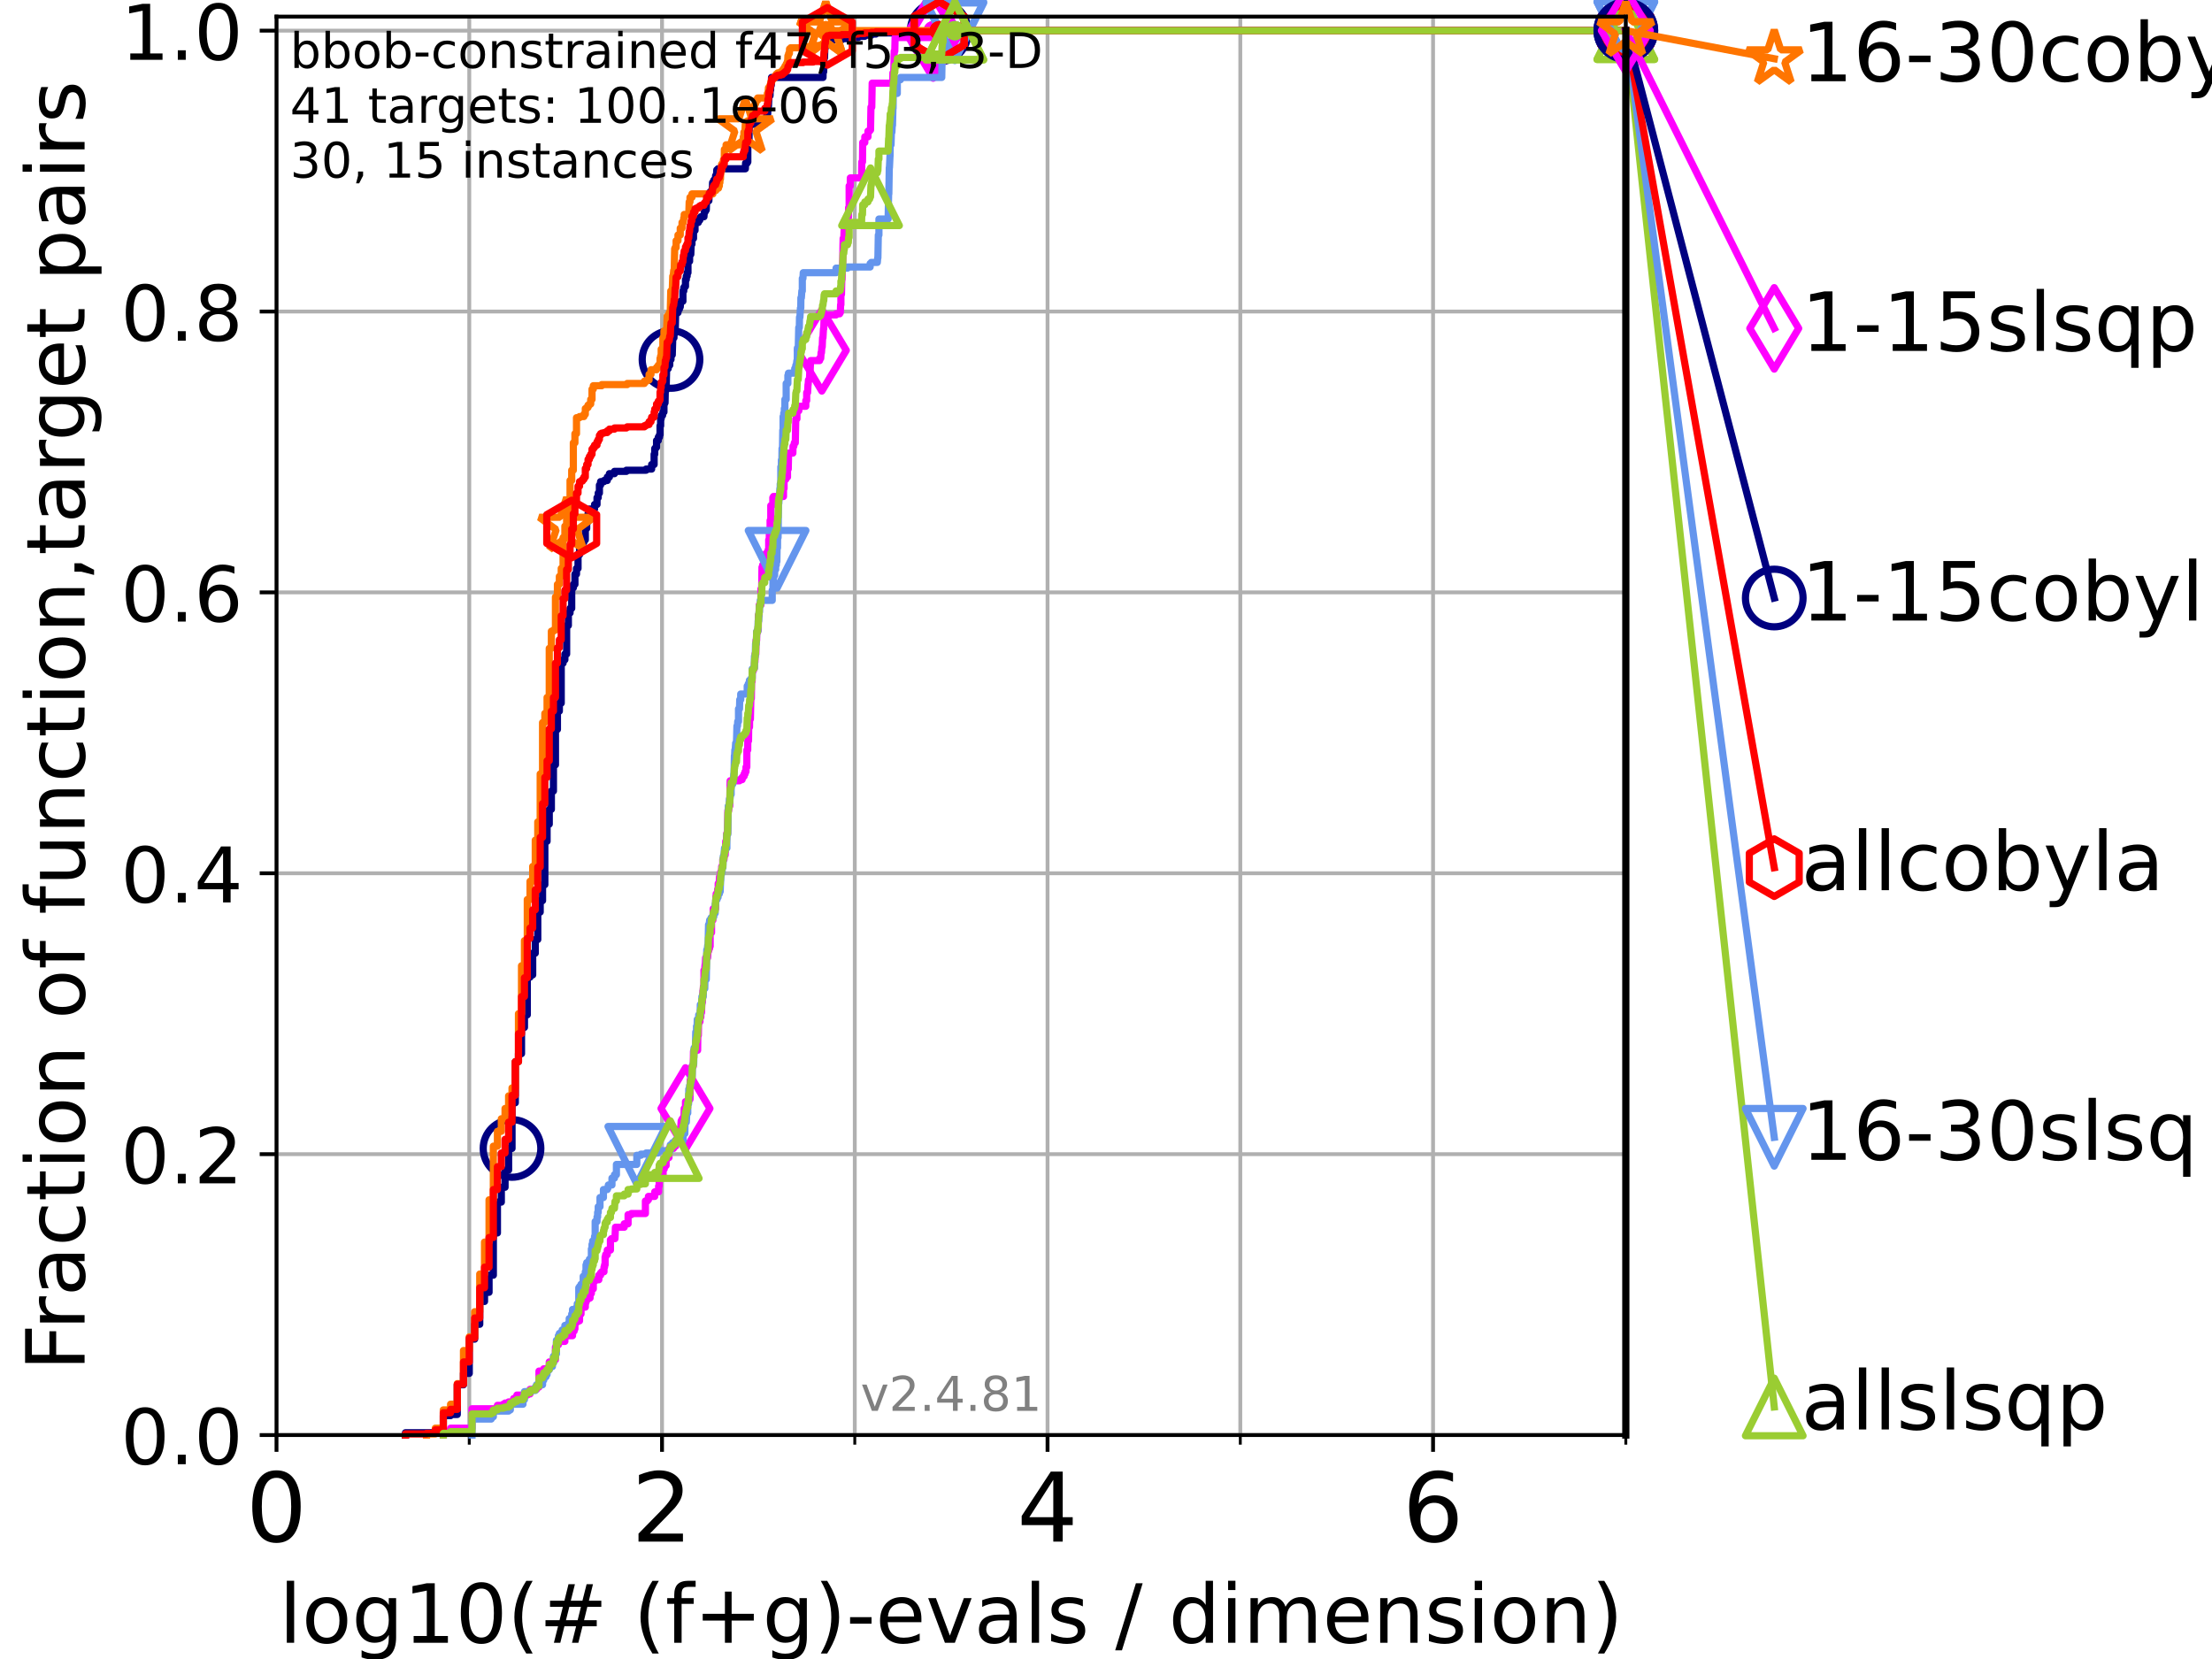<?xml version="1.0" encoding="utf-8" standalone="no"?>
<!DOCTYPE svg PUBLIC "-//W3C//DTD SVG 1.1//EN"
  "http://www.w3.org/Graphics/SVG/1.1/DTD/svg11.dtd">
<!-- Created with matplotlib (https://matplotlib.org/) -->
<svg height="345.6pt" version="1.1" viewBox="0 0 460.8 345.6" width="460.8pt" xmlns="http://www.w3.org/2000/svg" xmlns:xlink="http://www.w3.org/1999/xlink">
 <defs>
  <style type="text/css">*{stroke-linecap:butt;stroke-linejoin:round;}</style>
 </defs>
 <g id="figure_1">
  <g id="patch_1">
   <path d="M 0 345.6 
L 460.8 345.6 
L 460.8 0 
L 0 0 
z
" style="fill:#ffffff;"/>
  </g>
  <g id="axes_1">
   <g id="patch_2">
    <path d="M 57.6 298.944 
L 338.688 298.944 
L 338.688 3.456 
L 57.6 3.456 
z
" style="fill:#ffffff;"/>
   </g>
   <g id="matplotlib.axis_1">
    <g id="xtick_1">
     <g id="line2d_1">
      <path clip-path="url(#p42c0e43d75)" d="M 57.6 298.944 
L 57.6 3.456 
" style="fill:none;stroke:#b0b0b0;stroke-linecap:square;stroke-width:0.8;"/>
     </g>
     <g id="line2d_2">
      <defs>
       <path d="M 0 0 
L 0 3.5 
" id="mcb99e70ec1" style="stroke:#000000;stroke-width:0.8;"/>
      </defs>
      <g>
       <use style="stroke:#000000;stroke-width:0.8;" x="57.6" xlink:href="#mcb99e70ec1" y="298.944"/>
      </g>
     </g>
     <g id="text_1">
      <!-- 0 -->
      <g transform="translate(51.237 321.141)scale(0.2 -0.2)">
       <defs>
        <path d="M 31.781 66.406 
Q 24.172 66.406 20.328 58.906 
Q 16.5 51.422 16.5 36.375 
Q 16.5 21.391 20.328 13.891 
Q 24.172 6.391 31.781 6.391 
Q 39.453 6.391 43.281 13.891 
Q 47.125 21.391 47.125 36.375 
Q 47.125 51.422 43.281 58.906 
Q 39.453 66.406 31.781 66.406 
z
M 31.781 74.219 
Q 44.047 74.219 50.516 64.516 
Q 56.984 54.828 56.984 36.375 
Q 56.984 17.969 50.516 8.266 
Q 44.047 -1.422 31.781 -1.422 
Q 19.531 -1.422 13.062 8.266 
Q 6.594 17.969 6.594 36.375 
Q 6.594 54.828 13.062 64.516 
Q 19.531 74.219 31.781 74.219 
z
" id="DejaVuSans-48"/>
       </defs>
       <use xlink:href="#DejaVuSans-48"/>
      </g>
     </g>
    </g>
    <g id="xtick_2">
     <g id="line2d_3">
      <path clip-path="url(#p42c0e43d75)" d="M 137.911 298.944 
L 137.911 3.456 
" style="fill:none;stroke:#b0b0b0;stroke-linecap:square;stroke-width:0.8;"/>
     </g>
     <g id="line2d_4">
      <g>
       <use style="stroke:#000000;stroke-width:0.8;" x="137.911" xlink:href="#mcb99e70ec1" y="298.944"/>
      </g>
     </g>
     <g id="text_2">
      <!-- 2 -->
      <g transform="translate(131.548 321.141)scale(0.2 -0.2)">
       <defs>
        <path d="M 19.188 8.297 
L 53.609 8.297 
L 53.609 0 
L 7.328 0 
L 7.328 8.297 
Q 12.938 14.109 22.625 23.891 
Q 32.328 33.688 34.812 36.531 
Q 39.547 41.844 41.422 45.531 
Q 43.312 49.219 43.312 52.781 
Q 43.312 58.594 39.234 62.25 
Q 35.156 65.922 28.609 65.922 
Q 23.969 65.922 18.812 64.312 
Q 13.672 62.703 7.812 59.422 
L 7.812 69.391 
Q 13.766 71.781 18.938 73 
Q 24.125 74.219 28.422 74.219 
Q 39.75 74.219 46.484 68.547 
Q 53.219 62.891 53.219 53.422 
Q 53.219 48.922 51.531 44.891 
Q 49.859 40.875 45.406 35.406 
Q 44.188 33.984 37.641 27.219 
Q 31.109 20.453 19.188 8.297 
z
" id="DejaVuSans-50"/>
       </defs>
       <use xlink:href="#DejaVuSans-50"/>
      </g>
     </g>
    </g>
    <g id="xtick_3">
     <g id="line2d_5">
      <path clip-path="url(#p42c0e43d75)" d="M 218.222 298.944 
L 218.222 3.456 
" style="fill:none;stroke:#b0b0b0;stroke-linecap:square;stroke-width:0.8;"/>
     </g>
     <g id="line2d_6">
      <g>
       <use style="stroke:#000000;stroke-width:0.8;" x="218.222" xlink:href="#mcb99e70ec1" y="298.944"/>
      </g>
     </g>
     <g id="text_3">
      <!-- 4 -->
      <g transform="translate(211.859 321.141)scale(0.2 -0.2)">
       <defs>
        <path d="M 37.797 64.312 
L 12.891 25.391 
L 37.797 25.391 
z
M 35.203 72.906 
L 47.609 72.906 
L 47.609 25.391 
L 58.016 25.391 
L 58.016 17.188 
L 47.609 17.188 
L 47.609 0 
L 37.797 0 
L 37.797 17.188 
L 4.891 17.188 
L 4.891 26.703 
z
" id="DejaVuSans-52"/>
       </defs>
       <use xlink:href="#DejaVuSans-52"/>
      </g>
     </g>
    </g>
    <g id="xtick_4">
     <g id="line2d_7">
      <path clip-path="url(#p42c0e43d75)" d="M 298.533 298.944 
L 298.533 3.456 
" style="fill:none;stroke:#b0b0b0;stroke-linecap:square;stroke-width:0.8;"/>
     </g>
     <g id="line2d_8">
      <g>
       <use style="stroke:#000000;stroke-width:0.8;" x="298.533" xlink:href="#mcb99e70ec1" y="298.944"/>
      </g>
     </g>
     <g id="text_4">
      <!-- 6 -->
      <g transform="translate(292.17 321.141)scale(0.2 -0.2)">
       <defs>
        <path d="M 33.016 40.375 
Q 26.375 40.375 22.484 35.828 
Q 18.609 31.297 18.609 23.391 
Q 18.609 15.531 22.484 10.953 
Q 26.375 6.391 33.016 6.391 
Q 39.656 6.391 43.531 10.953 
Q 47.406 15.531 47.406 23.391 
Q 47.406 31.297 43.531 35.828 
Q 39.656 40.375 33.016 40.375 
z
M 52.594 71.297 
L 52.594 62.312 
Q 48.875 64.062 45.094 64.984 
Q 41.312 65.922 37.594 65.922 
Q 27.828 65.922 22.672 59.328 
Q 17.531 52.734 16.797 39.406 
Q 19.672 43.656 24.016 45.922 
Q 28.375 48.188 33.594 48.188 
Q 44.578 48.188 50.953 41.516 
Q 57.328 34.859 57.328 23.391 
Q 57.328 12.156 50.688 5.359 
Q 44.047 -1.422 33.016 -1.422 
Q 20.359 -1.422 13.672 8.266 
Q 6.984 17.969 6.984 36.375 
Q 6.984 53.656 15.188 63.938 
Q 23.391 74.219 37.203 74.219 
Q 40.922 74.219 44.703 73.484 
Q 48.484 72.75 52.594 71.297 
z
" id="DejaVuSans-54"/>
       </defs>
       <use xlink:href="#DejaVuSans-54"/>
      </g>
     </g>
    </g>
    <g id="xtick_5">
     <g id="line2d_9">
      <path clip-path="url(#p42c0e43d75)" d="M 97.755 298.944 
L 97.755 3.456 
" style="fill:none;stroke:#b0b0b0;stroke-linecap:square;stroke-width:0.8;"/>
     </g>
     <g id="line2d_10">
      <defs>
       <path d="M 0 0 
L 0 2 
" id="mc83cac5e46" style="stroke:#000000;stroke-width:0.6;"/>
      </defs>
      <g>
       <use style="stroke:#000000;stroke-width:0.6;" x="97.755" xlink:href="#mc83cac5e46" y="298.944"/>
      </g>
     </g>
    </g>
    <g id="xtick_6">
     <g id="line2d_11">
      <path clip-path="url(#p42c0e43d75)" d="M 178.066 298.944 
L 178.066 3.456 
" style="fill:none;stroke:#b0b0b0;stroke-linecap:square;stroke-width:0.8;"/>
     </g>
     <g id="line2d_12">
      <g>
       <use style="stroke:#000000;stroke-width:0.6;" x="178.066" xlink:href="#mc83cac5e46" y="298.944"/>
      </g>
     </g>
    </g>
    <g id="xtick_7">
     <g id="line2d_13">
      <path clip-path="url(#p42c0e43d75)" d="M 258.377 298.944 
L 258.377 3.456 
" style="fill:none;stroke:#b0b0b0;stroke-linecap:square;stroke-width:0.8;"/>
     </g>
     <g id="line2d_14">
      <g>
       <use style="stroke:#000000;stroke-width:0.6;" x="258.377" xlink:href="#mc83cac5e46" y="298.944"/>
      </g>
     </g>
    </g>
    <g id="xtick_8">
     <g id="line2d_15">
      <path clip-path="url(#p42c0e43d75)" d="M 338.688 298.944 
L 338.688 3.456 
" style="fill:none;stroke:#b0b0b0;stroke-linecap:square;stroke-width:0.8;"/>
     </g>
     <g id="line2d_16">
      <g>
       <use style="stroke:#000000;stroke-width:0.6;" x="338.688" xlink:href="#mc83cac5e46" y="298.944"/>
      </g>
     </g>
    </g>
    <g id="text_5">
     <!-- log10(# (f+g)-evals / dimension) -->
     <g transform="translate(58.145 342.218)scale(0.17 -0.17)">
      <defs>
       <path d="M 9.422 75.984 
L 18.406 75.984 
L 18.406 0 
L 9.422 0 
z
" id="DejaVuSans-108"/>
       <path d="M 30.609 48.391 
Q 23.391 48.391 19.188 42.75 
Q 14.984 37.109 14.984 27.297 
Q 14.984 17.484 19.156 11.844 
Q 23.344 6.203 30.609 6.203 
Q 37.797 6.203 41.984 11.859 
Q 46.188 17.531 46.188 27.297 
Q 46.188 37.016 41.984 42.703 
Q 37.797 48.391 30.609 48.391 
z
M 30.609 56 
Q 42.328 56 49.016 48.375 
Q 55.719 40.766 55.719 27.297 
Q 55.719 13.875 49.016 6.219 
Q 42.328 -1.422 30.609 -1.422 
Q 18.844 -1.422 12.172 6.219 
Q 5.516 13.875 5.516 27.297 
Q 5.516 40.766 12.172 48.375 
Q 18.844 56 30.609 56 
z
" id="DejaVuSans-111"/>
       <path d="M 45.406 27.984 
Q 45.406 37.75 41.375 43.109 
Q 37.359 48.484 30.078 48.484 
Q 22.859 48.484 18.828 43.109 
Q 14.797 37.75 14.797 27.984 
Q 14.797 18.266 18.828 12.891 
Q 22.859 7.516 30.078 7.516 
Q 37.359 7.516 41.375 12.891 
Q 45.406 18.266 45.406 27.984 
z
M 54.391 6.781 
Q 54.391 -7.172 48.188 -13.984 
Q 42 -20.797 29.203 -20.797 
Q 24.469 -20.797 20.266 -20.094 
Q 16.062 -19.391 12.109 -17.922 
L 12.109 -9.188 
Q 16.062 -11.328 19.922 -12.344 
Q 23.781 -13.375 27.781 -13.375 
Q 36.625 -13.375 41.016 -8.766 
Q 45.406 -4.156 45.406 5.172 
L 45.406 9.625 
Q 42.625 4.781 38.281 2.391 
Q 33.938 0 27.875 0 
Q 17.828 0 11.672 7.656 
Q 5.516 15.328 5.516 27.984 
Q 5.516 40.672 11.672 48.328 
Q 17.828 56 27.875 56 
Q 33.938 56 38.281 53.609 
Q 42.625 51.219 45.406 46.391 
L 45.406 54.688 
L 54.391 54.688 
z
" id="DejaVuSans-103"/>
       <path d="M 12.406 8.297 
L 28.516 8.297 
L 28.516 63.922 
L 10.984 60.406 
L 10.984 69.391 
L 28.422 72.906 
L 38.281 72.906 
L 38.281 8.297 
L 54.391 8.297 
L 54.391 0 
L 12.406 0 
z
" id="DejaVuSans-49"/>
       <path d="M 31 75.875 
Q 24.469 64.656 21.281 53.656 
Q 18.109 42.672 18.109 31.391 
Q 18.109 20.125 21.312 9.062 
Q 24.516 -2 31 -13.188 
L 23.188 -13.188 
Q 15.875 -1.703 12.234 9.375 
Q 8.594 20.453 8.594 31.391 
Q 8.594 42.281 12.203 53.312 
Q 15.828 64.359 23.188 75.875 
z
" id="DejaVuSans-40"/>
       <path d="M 51.125 44 
L 36.922 44 
L 32.812 27.688 
L 47.125 27.688 
z
M 43.797 71.781 
L 38.719 51.516 
L 52.984 51.516 
L 58.109 71.781 
L 65.922 71.781 
L 60.891 51.516 
L 76.125 51.516 
L 76.125 44 
L 58.984 44 
L 54.984 27.688 
L 70.516 27.688 
L 70.516 20.219 
L 53.078 20.219 
L 48 0 
L 40.188 0 
L 45.219 20.219 
L 30.906 20.219 
L 25.875 0 
L 18.016 0 
L 23.094 20.219 
L 7.719 20.219 
L 7.719 27.688 
L 24.906 27.688 
L 29 44 
L 13.281 44 
L 13.281 51.516 
L 30.906 51.516 
L 35.891 71.781 
z
" id="DejaVuSans-35"/>
       <path id="DejaVuSans-32"/>
       <path d="M 37.109 75.984 
L 37.109 68.5 
L 28.516 68.5 
Q 23.688 68.5 21.797 66.547 
Q 19.922 64.594 19.922 59.516 
L 19.922 54.688 
L 34.719 54.688 
L 34.719 47.703 
L 19.922 47.703 
L 19.922 0 
L 10.891 0 
L 10.891 47.703 
L 2.297 47.703 
L 2.297 54.688 
L 10.891 54.688 
L 10.891 58.5 
Q 10.891 67.625 15.141 71.797 
Q 19.391 75.984 28.609 75.984 
z
" id="DejaVuSans-102"/>
       <path d="M 46 62.703 
L 46 35.5 
L 73.188 35.5 
L 73.188 27.203 
L 46 27.203 
L 46 0 
L 37.797 0 
L 37.797 27.203 
L 10.594 27.203 
L 10.594 35.5 
L 37.797 35.5 
L 37.797 62.703 
z
" id="DejaVuSans-43"/>
       <path d="M 8.016 75.875 
L 15.828 75.875 
Q 23.141 64.359 26.781 53.312 
Q 30.422 42.281 30.422 31.391 
Q 30.422 20.453 26.781 9.375 
Q 23.141 -1.703 15.828 -13.188 
L 8.016 -13.188 
Q 14.5 -2 17.703 9.062 
Q 20.906 20.125 20.906 31.391 
Q 20.906 42.672 17.703 53.656 
Q 14.5 64.656 8.016 75.875 
z
" id="DejaVuSans-41"/>
       <path d="M 4.891 31.391 
L 31.203 31.391 
L 31.203 23.391 
L 4.891 23.391 
z
" id="DejaVuSans-45"/>
       <path d="M 56.203 29.594 
L 56.203 25.203 
L 14.891 25.203 
Q 15.484 15.922 20.484 11.062 
Q 25.484 6.203 34.422 6.203 
Q 39.594 6.203 44.453 7.469 
Q 49.312 8.734 54.109 11.281 
L 54.109 2.781 
Q 49.266 0.734 44.188 -0.344 
Q 39.109 -1.422 33.891 -1.422 
Q 20.797 -1.422 13.156 6.188 
Q 5.516 13.812 5.516 26.812 
Q 5.516 40.234 12.766 48.109 
Q 20.016 56 32.328 56 
Q 43.359 56 49.781 48.891 
Q 56.203 41.797 56.203 29.594 
z
M 47.219 32.234 
Q 47.125 39.594 43.094 43.984 
Q 39.062 48.391 32.422 48.391 
Q 24.906 48.391 20.391 44.141 
Q 15.875 39.891 15.188 32.172 
z
" id="DejaVuSans-101"/>
       <path d="M 2.984 54.688 
L 12.5 54.688 
L 29.594 8.797 
L 46.688 54.688 
L 56.203 54.688 
L 35.688 0 
L 23.484 0 
z
" id="DejaVuSans-118"/>
       <path d="M 34.281 27.484 
Q 23.391 27.484 19.188 25 
Q 14.984 22.516 14.984 16.5 
Q 14.984 11.719 18.141 8.906 
Q 21.297 6.109 26.703 6.109 
Q 34.188 6.109 38.703 11.406 
Q 43.219 16.703 43.219 25.484 
L 43.219 27.484 
z
M 52.203 31.203 
L 52.203 0 
L 43.219 0 
L 43.219 8.297 
Q 40.141 3.328 35.547 0.953 
Q 30.953 -1.422 24.312 -1.422 
Q 15.922 -1.422 10.953 3.297 
Q 6 8.016 6 15.922 
Q 6 25.141 12.172 29.828 
Q 18.359 34.516 30.609 34.516 
L 43.219 34.516 
L 43.219 35.406 
Q 43.219 41.609 39.141 45 
Q 35.062 48.391 27.688 48.391 
Q 23 48.391 18.547 47.266 
Q 14.109 46.141 10.016 43.891 
L 10.016 52.203 
Q 14.938 54.109 19.578 55.047 
Q 24.219 56 28.609 56 
Q 40.484 56 46.344 49.844 
Q 52.203 43.703 52.203 31.203 
z
" id="DejaVuSans-97"/>
       <path d="M 44.281 53.078 
L 44.281 44.578 
Q 40.484 46.531 36.375 47.5 
Q 32.281 48.484 27.875 48.484 
Q 21.188 48.484 17.844 46.438 
Q 14.5 44.391 14.5 40.281 
Q 14.5 37.156 16.891 35.375 
Q 19.281 33.594 26.516 31.984 
L 29.594 31.297 
Q 39.156 29.25 43.188 25.516 
Q 47.219 21.781 47.219 15.094 
Q 47.219 7.469 41.188 3.016 
Q 35.156 -1.422 24.609 -1.422 
Q 20.219 -1.422 15.453 -0.562 
Q 10.688 0.297 5.422 2 
L 5.422 11.281 
Q 10.406 8.688 15.234 7.391 
Q 20.062 6.109 24.812 6.109 
Q 31.156 6.109 34.562 8.281 
Q 37.984 10.453 37.984 14.406 
Q 37.984 18.062 35.516 20.016 
Q 33.062 21.969 24.703 23.781 
L 21.578 24.516 
Q 13.234 26.266 9.516 29.906 
Q 5.812 33.547 5.812 39.891 
Q 5.812 47.609 11.281 51.797 
Q 16.75 56 26.812 56 
Q 31.781 56 36.172 55.266 
Q 40.578 54.547 44.281 53.078 
z
" id="DejaVuSans-115"/>
       <path d="M 25.391 72.906 
L 33.688 72.906 
L 8.297 -9.281 
L 0 -9.281 
z
" id="DejaVuSans-47"/>
       <path d="M 45.406 46.391 
L 45.406 75.984 
L 54.391 75.984 
L 54.391 0 
L 45.406 0 
L 45.406 8.203 
Q 42.578 3.328 38.25 0.953 
Q 33.938 -1.422 27.875 -1.422 
Q 17.969 -1.422 11.734 6.484 
Q 5.516 14.406 5.516 27.297 
Q 5.516 40.188 11.734 48.094 
Q 17.969 56 27.875 56 
Q 33.938 56 38.25 53.625 
Q 42.578 51.266 45.406 46.391 
z
M 14.797 27.297 
Q 14.797 17.391 18.875 11.75 
Q 22.953 6.109 30.078 6.109 
Q 37.203 6.109 41.297 11.75 
Q 45.406 17.391 45.406 27.297 
Q 45.406 37.203 41.297 42.844 
Q 37.203 48.484 30.078 48.484 
Q 22.953 48.484 18.875 42.844 
Q 14.797 37.203 14.797 27.297 
z
" id="DejaVuSans-100"/>
       <path d="M 9.422 54.688 
L 18.406 54.688 
L 18.406 0 
L 9.422 0 
z
M 9.422 75.984 
L 18.406 75.984 
L 18.406 64.594 
L 9.422 64.594 
z
" id="DejaVuSans-105"/>
       <path d="M 52 44.188 
Q 55.375 50.25 60.062 53.125 
Q 64.75 56 71.094 56 
Q 79.641 56 84.281 50.016 
Q 88.922 44.047 88.922 33.016 
L 88.922 0 
L 79.891 0 
L 79.891 32.719 
Q 79.891 40.578 77.094 44.375 
Q 74.312 48.188 68.609 48.188 
Q 61.625 48.188 57.562 43.547 
Q 53.516 38.922 53.516 30.906 
L 53.516 0 
L 44.484 0 
L 44.484 32.719 
Q 44.484 40.625 41.703 44.406 
Q 38.922 48.188 33.109 48.188 
Q 26.219 48.188 22.156 43.531 
Q 18.109 38.875 18.109 30.906 
L 18.109 0 
L 9.078 0 
L 9.078 54.688 
L 18.109 54.688 
L 18.109 46.188 
Q 21.188 51.219 25.484 53.609 
Q 29.781 56 35.688 56 
Q 41.656 56 45.828 52.969 
Q 50 49.953 52 44.188 
z
" id="DejaVuSans-109"/>
       <path d="M 54.891 33.016 
L 54.891 0 
L 45.906 0 
L 45.906 32.719 
Q 45.906 40.484 42.875 44.328 
Q 39.844 48.188 33.797 48.188 
Q 26.516 48.188 22.312 43.547 
Q 18.109 38.922 18.109 30.906 
L 18.109 0 
L 9.078 0 
L 9.078 54.688 
L 18.109 54.688 
L 18.109 46.188 
Q 21.344 51.125 25.703 53.562 
Q 30.078 56 35.797 56 
Q 45.219 56 50.047 50.172 
Q 54.891 44.344 54.891 33.016 
z
" id="DejaVuSans-110"/>
      </defs>
      <use xlink:href="#DejaVuSans-108"/>
      <use x="27.783" xlink:href="#DejaVuSans-111"/>
      <use x="88.965" xlink:href="#DejaVuSans-103"/>
      <use x="152.441" xlink:href="#DejaVuSans-49"/>
      <use x="216.064" xlink:href="#DejaVuSans-48"/>
      <use x="279.688" xlink:href="#DejaVuSans-40"/>
      <use x="318.701" xlink:href="#DejaVuSans-35"/>
      <use x="402.49" xlink:href="#DejaVuSans-32"/>
      <use x="434.277" xlink:href="#DejaVuSans-40"/>
      <use x="473.291" xlink:href="#DejaVuSans-102"/>
      <use x="508.496" xlink:href="#DejaVuSans-43"/>
      <use x="592.285" xlink:href="#DejaVuSans-103"/>
      <use x="655.762" xlink:href="#DejaVuSans-41"/>
      <use x="694.775" xlink:href="#DejaVuSans-45"/>
      <use x="730.859" xlink:href="#DejaVuSans-101"/>
      <use x="792.383" xlink:href="#DejaVuSans-118"/>
      <use x="851.562" xlink:href="#DejaVuSans-97"/>
      <use x="912.842" xlink:href="#DejaVuSans-108"/>
      <use x="940.625" xlink:href="#DejaVuSans-115"/>
      <use x="992.725" xlink:href="#DejaVuSans-32"/>
      <use x="1024.512" xlink:href="#DejaVuSans-47"/>
      <use x="1058.203" xlink:href="#DejaVuSans-32"/>
      <use x="1089.99" xlink:href="#DejaVuSans-100"/>
      <use x="1153.467" xlink:href="#DejaVuSans-105"/>
      <use x="1181.25" xlink:href="#DejaVuSans-109"/>
      <use x="1278.662" xlink:href="#DejaVuSans-101"/>
      <use x="1340.186" xlink:href="#DejaVuSans-110"/>
      <use x="1403.564" xlink:href="#DejaVuSans-115"/>
      <use x="1455.664" xlink:href="#DejaVuSans-105"/>
      <use x="1483.447" xlink:href="#DejaVuSans-111"/>
      <use x="1544.629" xlink:href="#DejaVuSans-110"/>
      <use x="1608.008" xlink:href="#DejaVuSans-41"/>
     </g>
    </g>
   </g>
   <g id="matplotlib.axis_2">
    <g id="ytick_1">
     <g id="line2d_17">
      <path clip-path="url(#p42c0e43d75)" d="M 57.6 298.944 
L 338.688 298.944 
" style="fill:none;stroke:#b0b0b0;stroke-linecap:square;stroke-width:0.8;"/>
     </g>
     <g id="line2d_18">
      <defs>
       <path d="M 0 0 
L -3.5 0 
" id="m1166115061" style="stroke:#000000;stroke-width:0.8;"/>
      </defs>
      <g>
       <use style="stroke:#000000;stroke-width:0.8;" x="57.6" xlink:href="#m1166115061" y="298.944"/>
      </g>
     </g>
     <g id="text_6">
      <!-- 0.0 -->
      <g transform="translate(25.155 305.023)scale(0.16 -0.16)">
       <defs>
        <path d="M 10.688 12.406 
L 21 12.406 
L 21 0 
L 10.688 0 
z
" id="DejaVuSans-46"/>
       </defs>
       <use xlink:href="#DejaVuSans-48"/>
       <use x="63.623" xlink:href="#DejaVuSans-46"/>
       <use x="95.41" xlink:href="#DejaVuSans-48"/>
      </g>
     </g>
    </g>
    <g id="ytick_2">
     <g id="line2d_19">
      <path clip-path="url(#p42c0e43d75)" d="M 57.6 240.432 
L 338.688 240.432 
" style="fill:none;stroke:#b0b0b0;stroke-linecap:square;stroke-width:0.8;"/>
     </g>
     <g id="line2d_20">
      <g>
       <use style="stroke:#000000;stroke-width:0.8;" x="57.6" xlink:href="#m1166115061" y="240.432"/>
      </g>
     </g>
     <g id="text_7">
      <!-- 0.2 -->
      <g transform="translate(25.155 246.51)scale(0.16 -0.16)">
       <use xlink:href="#DejaVuSans-48"/>
       <use x="63.623" xlink:href="#DejaVuSans-46"/>
       <use x="95.41" xlink:href="#DejaVuSans-50"/>
      </g>
     </g>
    </g>
    <g id="ytick_3">
     <g id="line2d_21">
      <path clip-path="url(#p42c0e43d75)" d="M 57.6 181.919 
L 338.688 181.919 
" style="fill:none;stroke:#b0b0b0;stroke-linecap:square;stroke-width:0.8;"/>
     </g>
     <g id="line2d_22">
      <g>
       <use style="stroke:#000000;stroke-width:0.8;" x="57.6" xlink:href="#m1166115061" y="181.919"/>
      </g>
     </g>
     <g id="text_8">
      <!-- 0.4 -->
      <g transform="translate(25.155 187.998)scale(0.16 -0.16)">
       <use xlink:href="#DejaVuSans-48"/>
       <use x="63.623" xlink:href="#DejaVuSans-46"/>
       <use x="95.41" xlink:href="#DejaVuSans-52"/>
      </g>
     </g>
    </g>
    <g id="ytick_4">
     <g id="line2d_23">
      <path clip-path="url(#p42c0e43d75)" d="M 57.6 123.407 
L 338.688 123.407 
" style="fill:none;stroke:#b0b0b0;stroke-linecap:square;stroke-width:0.8;"/>
     </g>
     <g id="line2d_24">
      <g>
       <use style="stroke:#000000;stroke-width:0.8;" x="57.6" xlink:href="#m1166115061" y="123.407"/>
      </g>
     </g>
     <g id="text_9">
      <!-- 0.6 -->
      <g transform="translate(25.155 129.485)scale(0.16 -0.16)">
       <use xlink:href="#DejaVuSans-48"/>
       <use x="63.623" xlink:href="#DejaVuSans-46"/>
       <use x="95.41" xlink:href="#DejaVuSans-54"/>
      </g>
     </g>
    </g>
    <g id="ytick_5">
     <g id="line2d_25">
      <path clip-path="url(#p42c0e43d75)" d="M 57.6 64.894 
L 338.688 64.894 
" style="fill:none;stroke:#b0b0b0;stroke-linecap:square;stroke-width:0.8;"/>
     </g>
     <g id="line2d_26">
      <g>
       <use style="stroke:#000000;stroke-width:0.8;" x="57.6" xlink:href="#m1166115061" y="64.894"/>
      </g>
     </g>
     <g id="text_10">
      <!-- 0.8 -->
      <g transform="translate(25.155 70.973)scale(0.16 -0.16)">
       <defs>
        <path d="M 31.781 34.625 
Q 24.75 34.625 20.719 30.859 
Q 16.703 27.094 16.703 20.516 
Q 16.703 13.922 20.719 10.156 
Q 24.75 6.391 31.781 6.391 
Q 38.812 6.391 42.859 10.172 
Q 46.922 13.969 46.922 20.516 
Q 46.922 27.094 42.891 30.859 
Q 38.875 34.625 31.781 34.625 
z
M 21.922 38.812 
Q 15.578 40.375 12.031 44.719 
Q 8.5 49.078 8.5 55.328 
Q 8.5 64.062 14.719 69.141 
Q 20.953 74.219 31.781 74.219 
Q 42.672 74.219 48.875 69.141 
Q 55.078 64.062 55.078 55.328 
Q 55.078 49.078 51.531 44.719 
Q 48 40.375 41.703 38.812 
Q 48.828 37.156 52.797 32.312 
Q 56.781 27.484 56.781 20.516 
Q 56.781 9.906 50.312 4.234 
Q 43.844 -1.422 31.781 -1.422 
Q 19.734 -1.422 13.25 4.234 
Q 6.781 9.906 6.781 20.516 
Q 6.781 27.484 10.781 32.312 
Q 14.797 37.156 21.922 38.812 
z
M 18.312 54.391 
Q 18.312 48.734 21.844 45.562 
Q 25.391 42.391 31.781 42.391 
Q 38.141 42.391 41.719 45.562 
Q 45.312 48.734 45.312 54.391 
Q 45.312 60.062 41.719 63.234 
Q 38.141 66.406 31.781 66.406 
Q 25.391 66.406 21.844 63.234 
Q 18.312 60.062 18.312 54.391 
z
" id="DejaVuSans-56"/>
       </defs>
       <use xlink:href="#DejaVuSans-48"/>
       <use x="63.623" xlink:href="#DejaVuSans-46"/>
       <use x="95.41" xlink:href="#DejaVuSans-56"/>
      </g>
     </g>
    </g>
    <g id="ytick_6">
     <g id="line2d_27">
      <path clip-path="url(#p42c0e43d75)" d="M 57.6 6.382 
L 338.688 6.382 
" style="fill:none;stroke:#b0b0b0;stroke-linecap:square;stroke-width:0.8;"/>
     </g>
     <g id="line2d_28">
      <g>
       <use style="stroke:#000000;stroke-width:0.8;" x="57.6" xlink:href="#m1166115061" y="6.382"/>
      </g>
     </g>
     <g id="text_11">
      <!-- 1.0 -->
      <g transform="translate(25.155 12.46)scale(0.16 -0.16)">
       <use xlink:href="#DejaVuSans-49"/>
       <use x="63.623" xlink:href="#DejaVuSans-46"/>
       <use x="95.41" xlink:href="#DejaVuSans-48"/>
      </g>
     </g>
    </g>
    <g id="text_12">
     <!-- Fraction of function,target pairs -->
     <g transform="translate(17.62 285.585)rotate(-90)scale(0.17 -0.17)">
      <defs>
       <path d="M 9.812 72.906 
L 51.703 72.906 
L 51.703 64.594 
L 19.672 64.594 
L 19.672 43.109 
L 48.578 43.109 
L 48.578 34.812 
L 19.672 34.812 
L 19.672 0 
L 9.812 0 
z
" id="DejaVuSans-70"/>
       <path d="M 41.109 46.297 
Q 39.594 47.172 37.812 47.578 
Q 36.031 48 33.891 48 
Q 26.266 48 22.188 43.047 
Q 18.109 38.094 18.109 28.812 
L 18.109 0 
L 9.078 0 
L 9.078 54.688 
L 18.109 54.688 
L 18.109 46.188 
Q 20.953 51.172 25.484 53.578 
Q 30.031 56 36.531 56 
Q 37.453 56 38.578 55.875 
Q 39.703 55.766 41.062 55.516 
z
" id="DejaVuSans-114"/>
       <path d="M 48.781 52.594 
L 48.781 44.188 
Q 44.969 46.297 41.141 47.344 
Q 37.312 48.391 33.406 48.391 
Q 24.656 48.391 19.812 42.844 
Q 14.984 37.312 14.984 27.297 
Q 14.984 17.281 19.812 11.734 
Q 24.656 6.203 33.406 6.203 
Q 37.312 6.203 41.141 7.25 
Q 44.969 8.297 48.781 10.406 
L 48.781 2.094 
Q 45.016 0.344 40.984 -0.531 
Q 36.969 -1.422 32.422 -1.422 
Q 20.062 -1.422 12.781 6.344 
Q 5.516 14.109 5.516 27.297 
Q 5.516 40.672 12.859 48.328 
Q 20.219 56 33.016 56 
Q 37.156 56 41.109 55.141 
Q 45.062 54.297 48.781 52.594 
z
" id="DejaVuSans-99"/>
       <path d="M 18.312 70.219 
L 18.312 54.688 
L 36.812 54.688 
L 36.812 47.703 
L 18.312 47.703 
L 18.312 18.016 
Q 18.312 11.328 20.141 9.422 
Q 21.969 7.516 27.594 7.516 
L 36.812 7.516 
L 36.812 0 
L 27.594 0 
Q 17.188 0 13.234 3.875 
Q 9.281 7.766 9.281 18.016 
L 9.281 47.703 
L 2.688 47.703 
L 2.688 54.688 
L 9.281 54.688 
L 9.281 70.219 
z
" id="DejaVuSans-116"/>
       <path d="M 8.5 21.578 
L 8.5 54.688 
L 17.484 54.688 
L 17.484 21.922 
Q 17.484 14.156 20.5 10.266 
Q 23.531 6.391 29.594 6.391 
Q 36.859 6.391 41.078 11.031 
Q 45.312 15.672 45.312 23.688 
L 45.312 54.688 
L 54.297 54.688 
L 54.297 0 
L 45.312 0 
L 45.312 8.406 
Q 42.047 3.422 37.719 1 
Q 33.406 -1.422 27.688 -1.422 
Q 18.266 -1.422 13.375 4.438 
Q 8.5 10.297 8.5 21.578 
z
M 31.109 56 
z
" id="DejaVuSans-117"/>
       <path d="M 11.719 12.406 
L 22.016 12.406 
L 22.016 4 
L 14.016 -11.625 
L 7.719 -11.625 
L 11.719 4 
z
" id="DejaVuSans-44"/>
       <path d="M 18.109 8.203 
L 18.109 -20.797 
L 9.078 -20.797 
L 9.078 54.688 
L 18.109 54.688 
L 18.109 46.391 
Q 20.953 51.266 25.266 53.625 
Q 29.594 56 35.594 56 
Q 45.562 56 51.781 48.094 
Q 58.016 40.188 58.016 27.297 
Q 58.016 14.406 51.781 6.484 
Q 45.562 -1.422 35.594 -1.422 
Q 29.594 -1.422 25.266 0.953 
Q 20.953 3.328 18.109 8.203 
z
M 48.688 27.297 
Q 48.688 37.203 44.609 42.844 
Q 40.531 48.484 33.406 48.484 
Q 26.266 48.484 22.188 42.844 
Q 18.109 37.203 18.109 27.297 
Q 18.109 17.391 22.188 11.75 
Q 26.266 6.109 33.406 6.109 
Q 40.531 6.109 44.609 11.75 
Q 48.688 17.391 48.688 27.297 
z
" id="DejaVuSans-112"/>
      </defs>
      <use xlink:href="#DejaVuSans-70"/>
      <use x="50.27" xlink:href="#DejaVuSans-114"/>
      <use x="91.383" xlink:href="#DejaVuSans-97"/>
      <use x="152.662" xlink:href="#DejaVuSans-99"/>
      <use x="207.643" xlink:href="#DejaVuSans-116"/>
      <use x="246.852" xlink:href="#DejaVuSans-105"/>
      <use x="274.635" xlink:href="#DejaVuSans-111"/>
      <use x="335.816" xlink:href="#DejaVuSans-110"/>
      <use x="399.195" xlink:href="#DejaVuSans-32"/>
      <use x="430.982" xlink:href="#DejaVuSans-111"/>
      <use x="492.164" xlink:href="#DejaVuSans-102"/>
      <use x="527.369" xlink:href="#DejaVuSans-32"/>
      <use x="559.156" xlink:href="#DejaVuSans-102"/>
      <use x="594.361" xlink:href="#DejaVuSans-117"/>
      <use x="657.74" xlink:href="#DejaVuSans-110"/>
      <use x="721.119" xlink:href="#DejaVuSans-99"/>
      <use x="776.1" xlink:href="#DejaVuSans-116"/>
      <use x="815.309" xlink:href="#DejaVuSans-105"/>
      <use x="843.092" xlink:href="#DejaVuSans-111"/>
      <use x="904.273" xlink:href="#DejaVuSans-110"/>
      <use x="967.652" xlink:href="#DejaVuSans-44"/>
      <use x="999.439" xlink:href="#DejaVuSans-116"/>
      <use x="1038.648" xlink:href="#DejaVuSans-97"/>
      <use x="1099.928" xlink:href="#DejaVuSans-114"/>
      <use x="1139.291" xlink:href="#DejaVuSans-103"/>
      <use x="1202.768" xlink:href="#DejaVuSans-101"/>
      <use x="1264.291" xlink:href="#DejaVuSans-116"/>
      <use x="1303.5" xlink:href="#DejaVuSans-32"/>
      <use x="1335.287" xlink:href="#DejaVuSans-112"/>
      <use x="1398.764" xlink:href="#DejaVuSans-97"/>
      <use x="1460.043" xlink:href="#DejaVuSans-105"/>
      <use x="1487.826" xlink:href="#DejaVuSans-114"/>
      <use x="1528.939" xlink:href="#DejaVuSans-115"/>
     </g>
    </g>
   </g>
   <g id="line2d_29">
    <defs>
     <path d="M 0 1.5 
C 0.398 1.5 0.779 1.342 1.061 1.061 
C 1.342 0.779 1.5 0.398 1.5 0 
C 1.5 -0.398 1.342 -0.779 1.061 -1.061 
C 0.779 -1.342 0.398 -1.5 0 -1.5 
C -0.398 -1.5 -0.779 -1.342 -1.061 -1.061 
C -1.342 -0.779 -1.5 -0.398 -1.5 0 
C -1.5 0.398 -1.342 0.779 -1.061 1.061 
C -0.779 1.342 -0.398 1.5 0 1.5 
z
" id="m7c79d4416f" style="stroke:#000080;"/>
    </defs>
    <g>
     <use style="fill:#000080;stroke:#000080;" x="195.655" xlink:href="#m7c79d4416f" y="6.382"/>
     <use style="fill:#000080;stroke:#000080;" x="195.655" xlink:href="#m7c79d4416f" y="6.382"/>
    </g>
   </g>
   <g id="line2d_30">
    <path d="M 84.464 298.944 
L 84.464 298.468 
L 90.684 298.468 
L 90.684 298.23 
L 92.347 298.23 
L 92.347 294.9 
L 93.864 294.9 
L 93.864 294.663 
L 95.26 294.663 
L 95.26 288.478 
L 96.552 288.478 
L 96.552 286.1 
L 97.755 286.1 
L 97.755 278.964 
L 98.881 278.964 
L 98.881 275.872 
L 99.938 275.872 
L 99.938 271.115 
L 100.935 271.115 
L 100.935 269.212 
L 101.878 269.212 
L 101.878 265.644 
L 102.772 265.644 
L 102.772 256.844 
L 103.623 256.844 
L 103.623 250.421 
L 104.435 250.421 
L 104.435 247.329 
L 105.21 247.329 
L 105.21 243.762 
L 105.952 243.762 
L 105.952 239.242 
L 106.664 239.242 
L 106.664 229.728 
L 107.348 229.728 
L 107.348 221.165 
L 108.006 221.165 
L 108.006 219.5 
L 108.64 219.5 
L 108.64 214.03 
L 109.252 214.03 
L 109.252 211.413 
L 109.843 211.413 
L 109.843 203.564 
L 110.415 203.564 
L 110.415 203.088 
L 110.969 203.088 
L 110.969 198.569 
L 111.506 198.569 
L 111.506 195.715 
L 112.026 195.715 
L 112.026 190.006 
L 112.532 190.006 
L 112.532 187.628 
L 113.023 187.628 
L 113.023 184.298 
L 113.501 184.298 
L 113.501 175.259 
L 113.966 175.259 
L 113.966 171.691 
L 114.419 171.691 
L 114.419 168.599 
L 114.86 168.599 
L 114.86 164.793 
L 115.291 164.793 
L 115.291 159.323 
L 115.711 159.323 
L 115.711 151.949 
L 116.122 151.949 
L 116.122 148.144 
L 116.523 148.144 
L 116.523 146.479 
L 116.914 146.479 
L 116.914 138.154 
L 117.298 138.154 
L 117.298 137.44 
L 117.673 137.44 
L 117.673 136.251 
L 118.04 136.251 
L 118.04 130.304 
L 118.4 130.304 
L 118.4 127.688 
L 118.752 127.688 
L 118.752 126.737 
L 119.097 126.737 
L 119.097 122.455 
L 119.436 122.455 
L 119.436 121.742 
L 119.768 121.742 
L 119.768 119.601 
L 120.094 119.601 
L 120.094 118.412 
L 120.414 118.412 
L 120.414 115.557 
L 120.728 115.557 
L 120.728 113.892 
L 121.037 113.892 
L 121.037 113.654 
L 121.34 113.654 
L 121.34 112.941 
L 121.638 112.941 
L 121.638 112.465 
L 121.931 112.465 
L 121.931 110.087 
L 122.22 110.087 
L 122.22 108.66 
L 122.503 108.66 
L 122.503 106.995 
L 122.782 106.995 
L 122.782 106.043 
L 123.856 106.043 
L 123.856 105.092 
L 124.369 105.092 
L 124.369 103.665 
L 124.62 103.665 
L 124.62 102.713 
L 124.867 102.713 
L 124.867 101.048 
L 125.111 101.048 
L 125.111 100.335 
L 125.823 100.335 
L 125.823 100.097 
L 126.507 100.097 
L 126.507 99.383 
L 126.948 99.383 
L 126.948 98.67 
L 128.006 98.67 
L 128.006 98.194 
L 130.488 98.194 
L 130.488 97.956 
L 134.591 97.956 
L 134.591 97.718 
L 135.747 97.718 
L 135.747 96.767 
L 136.266 96.767 
L 136.266 94.626 
L 136.393 94.626 
L 136.393 93.437 
L 136.583 93.437 
L 136.583 93.199 
L 136.77 93.199 
L 136.77 91.772 
L 137.138 91.772 
L 137.138 91.058 
L 137.38 91.058 
L 137.38 90.583 
L 137.499 90.583 
L 137.499 88.68 
L 137.618 88.68 
L 137.618 87.253 
L 137.736 87.253 
L 137.736 86.539 
L 138.027 86.539 
L 138.084 85.825 
L 138.313 85.825 
L 138.313 84.16 
L 138.426 84.16 
L 138.426 83.923 
L 138.539 83.923 
L 138.595 81.306 
L 138.762 81.306 
L 138.872 76.787 
L 139.199 76.787 
L 139.253 76.073 
L 139.52 76.073 
L 139.52 74.884 
L 139.783 74.884 
L 139.783 73.933 
L 140.042 73.933 
L 140.145 70.603 
L 140.196 70.603 
L 140.196 70.365 
L 140.399 70.365 
L 140.399 69.413 
L 140.649 69.413 
L 140.748 65.37 
L 140.944 65.37 
L 140.944 65.132 
L 141.235 65.132 
L 141.235 64.418 
L 141.521 64.418 
L 141.521 63.943 
L 141.709 63.943 
L 141.802 62.753 
L 142.261 62.753 
L 142.261 60.613 
L 142.442 60.613 
L 142.442 59.899 
L 142.62 59.899 
L 142.62 59.661 
L 142.797 59.661 
L 142.797 58.234 
L 142.971 58.234 
L 142.971 57.521 
L 143.144 57.521 
L 143.144 56.807 
L 143.316 56.807 
L 143.316 54.428 
L 143.654 54.428 
L 143.654 53.001 
L 143.903 53.001 
L 143.985 50.861 
L 144.148 50.861 
L 144.148 49.671 
L 144.471 49.671 
L 144.471 48.006 
L 144.787 48.006 
L 144.787 46.579 
L 145.021 46.579 
L 145.021 46.341 
L 145.479 46.341 
L 145.479 45.866 
L 145.777 45.866 
L 145.777 45.39 
L 145.998 45.39 
L 145.998 45.152 
L 146.644 45.152 
L 146.714 44.201 
L 146.854 44.201 
L 146.854 43.963 
L 146.993 43.963 
L 146.993 43.725 
L 147.13 43.725 
L 147.199 41.822 
L 147.67 41.822 
L 147.736 40.157 
L 148.129 40.157 
L 148.194 39.681 
L 148.386 39.681 
L 148.45 38.016 
L 148.702 38.016 
L 148.702 37.541 
L 148.889 37.541 
L 148.889 37.303 
L 149.074 37.303 
L 149.074 36.589 
L 149.257 36.589 
L 149.317 35.4 
L 149.557 35.4 
L 149.557 35.162 
L 155.275 35.162 
L 155.318 33.973 
L 155.658 33.973 
L 155.658 33.735 
L 155.783 33.735 
L 155.783 29.691 
L 155.908 29.691 
L 155.908 28.978 
L 156.032 28.978 
L 156.073 26.124 
L 156.398 26.124 
L 156.398 25.886 
L 159.321 25.886 
L 159.321 24.697 
L 159.758 24.697 
L 159.758 23.745 
L 159.923 23.745 
L 159.989 22.08 
L 160.087 22.08 
L 160.185 19.939 
L 160.41 19.939 
L 160.442 18.75 
L 160.538 18.75 
L 160.538 17.799 
L 160.664 17.799 
L 160.727 16.134 
L 171.451 16.134 
L 171.468 14.944 
L 171.587 14.944 
L 171.654 12.09 
L 171.755 12.09 
L 171.838 9.949 
L 171.937 9.949 
L 171.987 9.236 
L 172.134 9.236 
L 172.134 8.998 
L 172.248 8.998 
L 172.345 8.522 
L 172.87 8.522 
L 172.87 8.284 
L 175.362 8.284 
L 175.362 8.047 
L 177.251 8.047 
L 177.251 7.809 
L 178.8 7.809 
L 178.8 7.571 
L 180.11 7.571 
L 180.11 7.333 
L 181.51 7.333 
L 181.51 7.095 
L 182.457 7.095 
L 182.457 6.857 
L 195.655 6.857 
L 195.655 6.382 
L 338.688 6.382 
L 338.688 6.382 
" style="fill:none;stroke:#000080;stroke-linecap:square;stroke-width:1.5;"/>
   </g>
   <g id="line2d_31">
    <defs>
     <path d="M 0 6 
C 1.591 6 3.117 5.368 4.243 4.243 
C 5.368 3.117 6 1.591 6 0 
C 6 -1.591 5.368 -3.117 4.243 -4.243 
C 3.117 -5.368 1.591 -6 0 -6 
C -1.591 -6 -3.117 -5.368 -4.243 -4.243 
C -5.368 -3.117 -6 -1.591 -6 0 
C -6 1.591 -5.368 3.117 -4.243 4.243 
C -3.117 5.368 -1.591 6 0 6 
z
" id="m9242decdb6" style="stroke:#000080;stroke-width:1.5;"/>
    </defs>
    <g>
     <use style="fill-opacity:0;stroke:#000080;stroke-width:1.5;" x="106.664" xlink:href="#m9242decdb6" y="239.242"/>
     <use style="fill-opacity:0;stroke:#000080;stroke-width:1.5;" x="139.783" xlink:href="#m9242decdb6" y="74.884"/>
     <use style="fill-opacity:0;stroke:#000080;stroke-width:1.5;" x="195.655" xlink:href="#m9242decdb6" y="6.857"/>
     <use style="fill-opacity:0;stroke:#000080;stroke-width:1.5;" x="195.655" xlink:href="#m9242decdb6" y="6.382"/>
     <use style="fill-opacity:0;stroke:#000080;stroke-width:1.5;" x="338.688" xlink:href="#m9242decdb6" y="6.382"/>
    </g>
   </g>
   <g id="line2d_32">
    <path style="fill:none;stroke:#000080;stroke-linecap:square;stroke-width:1.5;"/>
    <g/>
   </g>
   <g id="line2d_33">
    <defs>
     <path d="M 0 1.5 
C 0.398 1.5 0.779 1.342 1.061 1.061 
C 1.342 0.779 1.5 0.398 1.5 0 
C 1.5 -0.398 1.342 -0.779 1.061 -1.061 
C 0.779 -1.342 0.398 -1.5 0 -1.5 
C -0.398 -1.5 -0.779 -1.342 -1.061 -1.061 
C -1.342 -0.779 -1.5 -0.398 -1.5 0 
C -1.5 0.398 -1.342 0.779 -1.061 1.061 
C -0.779 1.342 -0.398 1.5 0 1.5 
z
" id="m5e4a2c05a0" style="stroke:#ff00ff;"/>
    </defs>
    <g>
     <use style="fill:#ff00ff;stroke:#ff00ff;" x="194.4" xlink:href="#m5e4a2c05a0" y="6.382"/>
     <use style="fill:#ff00ff;stroke:#ff00ff;" x="194.4" xlink:href="#m5e4a2c05a0" y="6.382"/>
    </g>
   </g>
   <g id="line2d_34">
    <path d="M 92.347 298.944 
L 92.347 298.23 
L 93.864 298.23 
L 93.864 297.517 
L 98.327 297.517 
L 98.327 293.473 
L 103.623 293.473 
L 103.623 292.76 
L 104.826 292.76 
L 104.826 292.522 
L 105.21 292.522 
L 105.21 292.284 
L 105.952 292.284 
L 105.952 292.046 
L 107.009 292.046 
L 107.009 291.333 
L 107.68 291.333 
L 107.68 290.619 
L 109.843 290.619 
L 109.843 290.381 
L 110.415 290.381 
L 110.415 289.43 
L 111.768 289.43 
L 111.768 288.954 
L 112.281 288.954 
L 112.281 285.624 
L 113.264 285.624 
L 113.264 285.148 
L 114.419 285.148 
L 114.419 283.721 
L 115.291 283.721 
L 115.291 283.246 
L 115.711 283.246 
L 115.711 280.629 
L 115.918 280.629 
L 115.918 280.153 
L 116.323 280.153 
L 116.323 279.44 
L 117.673 279.44 
L 117.673 278.251 
L 119.267 278.251 
L 119.267 277.299 
L 119.603 277.299 
L 119.603 276.823 
L 119.768 276.823 
L 119.768 275.396 
L 120.255 275.396 
L 120.255 275.158 
L 120.728 275.158 
L 120.728 273.731 
L 121.037 273.731 
L 121.037 272.304 
L 121.931 272.304 
L 121.931 271.353 
L 122.076 271.353 
L 122.076 270.639 
L 122.503 270.639 
L 122.503 270.401 
L 122.92 270.401 
L 122.92 269.45 
L 123.193 269.45 
L 123.193 268.736 
L 123.327 268.736 
L 123.327 268.498 
L 123.594 268.498 
L 123.594 266.833 
L 123.985 266.833 
L 123.985 266.596 
L 124.744 266.596 
L 124.744 265.644 
L 125.111 265.644 
L 125.111 265.169 
L 125.352 265.169 
L 125.352 264.931 
L 125.823 264.931 
L 125.823 263.979 
L 125.939 263.979 
L 125.939 263.504 
L 126.054 263.504 
L 126.054 261.839 
L 126.168 261.839 
L 126.168 261.363 
L 126.507 261.363 
L 126.507 260.411 
L 127.165 260.411 
L 127.165 258.271 
L 127.379 258.271 
L 127.379 258.033 
L 128.108 258.033 
L 128.21 255.654 
L 130.037 255.654 
L 130.037 254.941 
L 130.84 254.941 
L 130.84 253.038 
L 131.524 253.038 
L 131.524 252.8 
L 134.45 252.8 
L 134.45 250.184 
L 134.87 250.184 
L 134.87 249.946 
L 135.077 249.946 
L 135.077 249.232 
L 136.393 249.232 
L 136.393 248.281 
L 137.199 248.281 
L 137.199 247.091 
L 137.32 247.091 
L 137.32 245.664 
L 137.499 245.664 
L 137.499 244.951 
L 137.853 244.951 
L 137.853 244.713 
L 138.142 244.713 
L 138.142 243.524 
L 138.37 243.524 
L 138.37 242.81 
L 138.762 242.81 
L 138.762 241.383 
L 139.036 241.383 
L 139.036 241.145 
L 139.36 241.145 
L 139.36 239.242 
L 140.298 239.242 
L 140.298 238.767 
L 140.748 238.767 
L 140.748 237.577 
L 141.187 237.577 
L 141.187 236.864 
L 141.379 236.864 
L 141.474 235.199 
L 141.802 235.199 
L 141.895 233.534 
L 141.987 233.534 
L 141.987 233.296 
L 142.125 233.296 
L 142.125 233.058 
L 142.307 233.058 
L 142.307 232.82 
L 142.486 232.82 
L 142.531 230.917 
L 142.797 230.917 
L 142.797 229.49 
L 143.401 229.49 
L 143.401 229.014 
L 143.737 229.014 
L 143.779 224.971 
L 144.148 224.971 
L 144.148 222.117 
L 144.431 222.117 
L 144.471 219.025 
L 144.787 219.025 
L 144.787 218.787 
L 145.327 218.787 
L 145.365 215.695 
L 145.479 215.695 
L 145.516 213.078 
L 145.666 213.078 
L 145.666 212.84 
L 145.814 212.84 
L 145.814 211.889 
L 145.998 211.889 
L 145.998 210.937 
L 146.144 210.937 
L 146.216 208.797 
L 146.324 208.797 
L 146.431 206.418 
L 146.467 206.418 
L 146.538 205.467 
L 146.644 205.467 
L 146.644 202.137 
L 146.784 202.137 
L 146.889 200.947 
L 146.924 200.947 
L 146.993 199.52 
L 147.402 199.52 
L 147.503 198.093 
L 147.637 198.093 
L 147.703 197.618 
L 147.803 197.618 
L 147.803 197.142 
L 147.934 197.142 
L 147.934 194.288 
L 148.226 194.288 
L 148.226 191.671 
L 148.513 191.671 
L 148.576 189.293 
L 149.074 189.293 
L 149.135 186.676 
L 149.196 186.676 
L 149.196 186.2 
L 149.468 186.2 
L 149.498 185.249 
L 149.617 185.249 
L 149.617 184.06 
L 149.824 184.06 
L 149.882 182.633 
L 150.057 182.633 
L 150.115 181.681 
L 150.316 181.681 
L 150.344 180.492 
L 150.571 180.492 
L 150.571 179.065 
L 150.822 179.065 
L 150.85 178.113 
L 151.07 178.113 
L 151.179 175.259 
L 151.314 175.259 
L 151.395 173.594 
L 151.555 173.594 
L 151.635 168.837 
L 151.793 168.837 
L 151.871 167.886 
L 152.027 167.886 
L 152.104 162.653 
L 154.052 162.653 
L 154.052 162.415 
L 154.597 162.415 
L 154.597 161.939 
L 154.796 161.939 
L 154.796 161.701 
L 155.016 161.701 
L 155.016 161.226 
L 155.211 161.226 
L 155.211 160.75 
L 155.404 160.75 
L 155.404 159.798 
L 155.574 159.798 
L 155.595 156.231 
L 155.763 156.231 
L 155.783 154.328 
L 155.929 154.328 
L 155.97 151.474 
L 156.135 151.474 
L 156.155 149.809 
L 156.318 149.809 
L 156.418 145.527 
L 156.519 145.527 
L 156.559 141.959 
L 156.678 141.959 
L 156.698 139.819 
L 156.895 139.819 
L 156.973 139.343 
L 157.109 139.343 
L 157.205 137.916 
L 157.263 137.916 
L 157.301 136.251 
L 157.453 136.251 
L 157.491 133.397 
L 157.623 133.397 
L 157.623 131.732 
L 157.81 131.732 
L 157.81 131.256 
L 157.958 131.256 
L 157.976 128.164 
L 158.141 128.164 
L 158.159 126.023 
L 158.519 126.023 
L 158.519 122.693 
L 158.679 122.693 
L 158.732 118.174 
L 158.872 118.174 
L 158.872 117.698 
L 159.304 117.698 
L 159.304 115.557 
L 159.524 115.557 
L 159.524 115.319 
L 159.989 115.319 
L 159.989 114.606 
L 160.136 114.606 
L 160.136 112.465 
L 160.249 112.465 
L 160.282 110.325 
L 160.426 110.325 
L 160.426 108.422 
L 160.569 108.422 
L 160.569 105.33 
L 160.837 105.33 
L 160.837 105.092 
L 160.992 105.092 
L 160.992 103.665 
L 161.131 103.665 
L 161.131 103.427 
L 163.212 103.427 
L 163.212 101.762 
L 163.335 101.762 
L 163.335 99.859 
L 163.696 99.859 
L 163.696 99.383 
L 164.05 99.383 
L 164.05 97.718 
L 164.205 97.718 
L 164.282 94.388 
L 165.169 94.388 
L 165.194 92.961 
L 165.363 92.961 
L 165.471 92.247 
L 165.673 92.247 
L 165.78 87.253 
L 166.013 87.253 
L 166.013 85.588 
L 166.403 85.588 
L 166.403 84.636 
L 167.861 84.636 
L 167.861 83.447 
L 168.048 83.447 
L 168.048 81.782 
L 168.233 81.782 
L 168.324 80.117 
L 168.355 80.117 
L 168.416 79.165 
L 168.617 79.165 
L 168.716 77.025 
L 168.776 77.025 
L 168.865 75.122 
L 170.732 75.122 
L 170.732 74.646 
L 170.969 74.646 
L 171.048 73.457 
L 171.126 73.457 
L 171.203 72.268 
L 171.281 72.268 
L 171.358 70.365 
L 171.434 70.365 
L 171.545 68.462 
L 171.604 68.462 
L 171.679 66.083 
L 171.755 66.083 
L 171.755 65.608 
L 174.16 65.608 
L 174.16 65.37 
L 174.915 65.37 
L 174.915 65.132 
L 175.053 65.132 
L 175.115 63.467 
L 175.177 63.467 
L 175.177 61.326 
L 175.294 61.326 
L 175.362 58.234 
L 175.416 58.234 
L 175.497 55.618 
L 175.537 55.618 
L 175.638 49.671 
L 175.777 49.671 
L 175.837 48.006 
L 175.896 48.006 
L 175.896 46.104 
L 176.612 46.104 
L 176.612 45.39 
L 176.726 45.39 
L 176.782 43.249 
L 176.894 43.249 
L 176.894 38.73 
L 177.135 38.73 
L 177.135 37.065 
L 179.478 37.065 
L 179.526 33.735 
L 179.67 33.735 
L 179.718 29.691 
L 180.156 29.691 
L 180.156 28.502 
L 180.814 28.502 
L 180.814 27.313 
L 181.158 27.313 
L 181.158 27.075 
L 181.347 27.075 
L 181.434 22.318 
L 181.605 22.318 
L 181.691 17.323 
L 185.847 17.323 
L 185.847 17.085 
L 185.977 17.085 
L 186.01 15.182 
L 186.183 15.182 
L 186.281 10.663 
L 186.4 10.663 
L 186.465 7.809 
L 194.4 7.809 
L 194.4 6.382 
L 338.688 6.382 
L 338.688 6.382 
" style="fill:none;stroke:#ff00ff;stroke-linecap:square;stroke-width:1.5;"/>
   </g>
   <g id="line2d_35">
    <defs>
     <path d="M -0 8.485 
L 5.091 0 
L 0 -8.485 
L -5.091 -0 
z
" id="m5032462479" style="stroke:#ff00ff;stroke-linejoin:miter;stroke-width:1.5;"/>
    </defs>
    <g>
     <use style="fill-opacity:0;stroke:#ff00ff;stroke-linejoin:miter;stroke-width:1.5;" x="142.797" xlink:href="#m5032462479" y="230.917"/>
     <use style="fill-opacity:0;stroke:#ff00ff;stroke-linejoin:miter;stroke-width:1.5;" x="171.203" xlink:href="#m5032462479" y="72.981"/>
     <use style="fill-opacity:0;stroke:#ff00ff;stroke-linejoin:miter;stroke-width:1.5;" x="194.4" xlink:href="#m5032462479" y="7.809"/>
     <use style="fill-opacity:0;stroke:#ff00ff;stroke-linejoin:miter;stroke-width:1.5;" x="194.4" xlink:href="#m5032462479" y="6.382"/>
     <use style="fill-opacity:0;stroke:#ff00ff;stroke-linejoin:miter;stroke-width:1.5;" x="338.688" xlink:href="#m5032462479" y="6.382"/>
    </g>
   </g>
   <g id="line2d_36">
    <path style="fill:none;stroke:#ff00ff;stroke-linecap:square;stroke-width:1.5;"/>
    <g/>
   </g>
   <g id="line2d_37">
    <defs>
     <path d="M 0 1.5 
C 0.398 1.5 0.779 1.342 1.061 1.061 
C 1.342 0.779 1.5 0.398 1.5 0 
C 1.5 -0.398 1.342 -0.779 1.061 -1.061 
C 0.779 -1.342 0.398 -1.5 0 -1.5 
C -0.398 -1.5 -0.779 -1.342 -1.061 -1.061 
C -1.342 -0.779 -1.5 -0.398 -1.5 0 
C -1.5 0.398 -1.342 0.779 -1.061 1.061 
C -0.779 1.342 -0.398 1.5 0 1.5 
z
" id="mb97633feb0" style="stroke:#ff7500;"/>
    </defs>
    <g>
     <use style="fill:#ff7500;stroke:#ff7500;" x="172.02" xlink:href="#mb97633feb0" y="6.382"/>
     <use style="fill:#ff7500;stroke:#ff7500;" x="172.02" xlink:href="#mb97633feb0" y="6.382"/>
    </g>
   </g>
   <g id="line2d_38">
    <path d="M 88.847 298.944 
L 88.847 298.706 
L 90.684 298.706 
L 90.684 297.517 
L 92.347 297.517 
L 92.347 293.711 
L 93.864 293.711 
L 93.864 292.522 
L 95.26 292.522 
L 95.26 288.24 
L 96.552 288.24 
L 96.552 281.343 
L 97.755 281.343 
L 97.755 278.488 
L 98.881 278.488 
L 98.881 273.256 
L 99.938 273.256 
L 99.938 265.406 
L 100.935 265.406 
L 100.935 258.746 
L 101.878 258.746 
L 101.878 249.946 
L 102.772 249.946 
L 102.772 238.767 
L 103.623 238.767 
L 103.623 235.674 
L 104.435 235.674 
L 104.435 233.058 
L 105.21 233.058 
L 105.21 230.917 
L 105.952 230.917 
L 105.952 228.301 
L 106.664 228.301 
L 106.664 226.636 
L 107.348 226.636 
L 107.348 221.165 
L 108.006 221.165 
L 108.006 211.175 
L 108.64 211.175 
L 108.64 201.185 
L 109.252 201.185 
L 109.252 195.953 
L 109.843 195.953 
L 109.843 187.39 
L 110.415 187.39 
L 110.415 183.584 
L 110.969 183.584 
L 110.969 180.492 
L 111.506 180.492 
L 111.506 175.021 
L 112.026 175.021 
L 112.026 171.216 
L 112.532 171.216 
L 112.532 161.226 
L 113.023 161.226 
L 113.023 150.522 
L 113.501 150.522 
L 113.501 148.619 
L 113.966 148.619 
L 113.966 145.289 
L 114.419 145.289 
L 114.419 135.061 
L 114.86 135.061 
L 114.86 131.494 
L 115.291 131.494 
L 115.291 131.256 
L 115.711 131.256 
L 115.711 124.358 
L 116.122 124.358 
L 116.122 121.742 
L 116.523 121.742 
L 116.523 120.077 
L 116.914 120.077 
L 116.914 118.412 
L 117.298 118.412 
L 117.298 111.99 
L 117.673 111.99 
L 117.673 109.611 
L 118.04 109.611 
L 118.04 106.995 
L 118.4 106.995 
L 118.4 104.14 
L 118.752 104.14 
L 118.752 100.097 
L 119.097 100.097 
L 119.097 97.956 
L 119.436 97.956 
L 119.436 92.247 
L 119.768 92.247 
L 119.768 90.345 
L 120.094 90.345 
L 120.094 87.015 
L 120.728 87.015 
L 120.728 86.777 
L 121.638 86.777 
L 121.638 86.301 
L 121.931 86.301 
L 121.931 85.112 
L 122.22 85.112 
L 122.22 84.874 
L 122.503 84.874 
L 122.503 84.398 
L 122.782 84.398 
L 122.782 84.16 
L 123.057 84.16 
L 123.057 83.209 
L 123.327 83.209 
L 123.327 81.068 
L 123.594 81.068 
L 123.594 80.355 
L 125.352 80.355 
L 125.352 80.117 
L 130.665 80.117 
L 130.665 79.879 
L 134.236 79.879 
L 134.236 79.403 
L 134.731 79.403 
L 134.731 79.165 
L 135.213 79.165 
L 135.213 77.976 
L 135.615 77.976 
L 135.615 77.025 
L 136.77 77.025 
L 136.77 76.549 
L 137.138 76.549 
L 137.138 76.073 
L 137.499 76.073 
L 137.499 74.646 
L 137.618 74.646 
L 137.618 74.17 
L 137.736 74.17 
L 137.736 72.743 
L 137.969 72.743 
L 137.969 72.505 
L 138.084 72.505 
L 138.084 70.365 
L 138.313 70.365 
L 138.313 68.938 
L 138.706 68.938 
L 138.706 68.7 
L 138.872 68.7 
L 138.982 65.846 
L 139.414 65.846 
L 139.414 65.132 
L 139.626 65.132 
L 139.731 60.613 
L 140.042 60.613 
L 140.145 57.521 
L 140.247 57.521 
L 140.348 56.331 
L 140.449 56.331 
L 140.549 51.812 
L 140.649 51.812 
L 140.649 51.574 
L 140.847 51.574 
L 140.847 50.147 
L 141.235 50.147 
L 141.235 48.958 
L 141.709 48.958 
L 141.709 47.531 
L 142.079 47.531 
L 142.079 46.341 
L 142.352 46.341 
L 142.442 45.39 
L 142.531 45.39 
L 142.531 44.676 
L 143.486 44.676 
L 143.57 42.06 
L 143.737 42.06 
L 143.737 41.109 
L 144.148 41.109 
L 144.148 40.395 
L 148.513 40.395 
L 148.576 39.681 
L 149.135 39.681 
L 149.135 39.444 
L 149.257 39.444 
L 149.257 39.206 
L 149.676 39.206 
L 149.735 38.73 
L 149.853 38.73 
L 149.853 38.016 
L 149.97 38.016 
L 149.97 37.303 
L 150.086 37.303 
L 150.144 35.638 
L 150.316 35.638 
L 150.316 34.211 
L 150.486 34.211 
L 150.486 33.973 
L 150.711 33.973 
L 150.711 33.259 
L 150.877 33.259 
L 150.905 31.119 
L 151.26 31.119 
L 151.26 30.167 
L 154.841 30.167 
L 154.841 28.502 
L 154.972 28.502 
L 154.972 27.551 
L 155.189 27.551 
L 155.275 25.41 
L 155.742 25.41 
L 155.742 25.172 
L 156.439 25.172 
L 156.479 23.983 
L 156.718 23.983 
L 156.757 22.318 
L 157.186 22.318 
L 157.263 21.604 
L 157.415 21.604 
L 157.491 20.891 
L 157.828 20.891 
L 157.828 20.415 
L 159.858 20.415 
L 159.858 19.464 
L 159.989 19.464 
L 160.087 18.274 
L 160.346 18.274 
L 160.378 17.799 
L 160.474 17.799 
L 160.569 17.085 
L 160.696 17.085 
L 160.759 16.609 
L 161.039 16.609 
L 161.039 16.372 
L 161.223 16.372 
L 161.223 16.134 
L 161.466 16.134 
L 161.556 15.658 
L 161.735 15.658 
L 161.735 15.42 
L 161.999 15.42 
L 161.999 15.182 
L 162.631 15.182 
L 162.631 14.944 
L 163.021 14.944 
L 163.103 14.469 
L 163.267 14.469 
L 163.267 14.231 
L 163.429 14.231 
L 163.536 13.755 
L 163.723 13.755 
L 163.802 13.279 
L 163.959 13.279 
L 164.011 12.804 
L 164.089 12.804 
L 164.141 11.614 
L 164.218 11.614 
L 164.295 11.139 
L 164.448 11.139 
L 164.474 10.187 
L 164.725 10.187 
L 164.725 9.949 
L 167.299 9.949 
L 167.299 9.712 
L 169.427 9.712 
L 169.427 9.474 
L 171.788 9.474 
L 171.821 8.047 
L 171.97 8.047 
L 172.02 6.382 
L 338.688 6.382 
L 338.688 6.382 
" style="fill:none;stroke:#ff7500;stroke-linecap:square;stroke-width:1.5;"/>
   </g>
   <g id="line2d_39">
    <defs>
     <path d="M 0 -6 
L -1.347 -1.854 
L -5.706 -1.854 
L -2.18 0.708 
L -3.527 4.854 
L -0 2.292 
L 3.527 4.854 
L 2.18 0.708 
L 5.706 -1.854 
L 1.347 -1.854 
z
" id="m051c068094" style="stroke:#ff7500;stroke-linejoin:bevel;stroke-width:1.5;"/>
    </defs>
    <g>
     <use style="fill-opacity:0;stroke:#ff7500;stroke-linejoin:bevel;stroke-width:1.5;" x="118.04" xlink:href="#m051c068094" y="109.611"/>
     <use style="fill-opacity:0;stroke:#ff7500;stroke-linejoin:bevel;stroke-width:1.5;" x="155.275" xlink:href="#m051c068094" y="26.599"/>
     <use style="fill-opacity:0;stroke:#ff7500;stroke-linejoin:bevel;stroke-width:1.5;" x="172.02" xlink:href="#m051c068094" y="6.382"/>
     <use style="fill-opacity:0;stroke:#ff7500;stroke-linejoin:bevel;stroke-width:1.5;" x="172.02" xlink:href="#m051c068094" y="6.382"/>
     <use style="fill-opacity:0;stroke:#ff7500;stroke-linejoin:bevel;stroke-width:1.5;" x="338.688" xlink:href="#m051c068094" y="6.382"/>
    </g>
   </g>
   <g id="line2d_40">
    <path style="fill:none;stroke:#ff7500;stroke-linecap:square;stroke-width:1.5;"/>
    <g/>
   </g>
   <g id="line2d_41">
    <defs>
     <path d="M 0 1.5 
C 0.398 1.5 0.779 1.342 1.061 1.061 
C 1.342 0.779 1.5 0.398 1.5 0 
C 1.5 -0.398 1.342 -0.779 1.061 -1.061 
C 0.779 -1.342 0.398 -1.5 0 -1.5 
C -0.398 -1.5 -0.779 -1.342 -1.061 -1.061 
C -1.342 -0.779 -1.5 -0.398 -1.5 0 
C -1.5 0.398 -1.342 0.779 -1.061 1.061 
C -0.779 1.342 -0.398 1.5 0 1.5 
z
" id="m57998670e7" style="stroke:#6495ed;"/>
    </defs>
    <g>
     <use style="fill:#6495ed;stroke:#6495ed;" x="198.907" xlink:href="#m57998670e7" y="6.382"/>
     <use style="fill:#6495ed;stroke:#6495ed;" x="198.907" xlink:href="#m57998670e7" y="6.382"/>
    </g>
   </g>
   <g id="line2d_42">
    <path d="M 98.327 298.944 
L 98.327 295.614 
L 102.331 295.614 
L 102.331 295.138 
L 102.772 295.138 
L 102.772 293.949 
L 105.952 293.949 
L 105.952 293.711 
L 106.312 293.711 
L 106.312 292.522 
L 108.949 292.522 
L 108.949 291.57 
L 109.252 291.57 
L 109.252 289.905 
L 110.694 289.905 
L 110.694 289.668 
L 111.506 289.668 
L 111.506 288.954 
L 111.768 288.954 
L 111.768 288.478 
L 113.023 288.478 
L 113.023 287.527 
L 113.264 287.527 
L 113.264 286.813 
L 113.735 286.813 
L 113.735 286.338 
L 113.966 286.338 
L 113.966 285.386 
L 114.419 285.386 
L 114.419 284.673 
L 115.077 284.673 
L 115.077 283.959 
L 115.291 283.959 
L 115.291 282.532 
L 115.711 282.532 
L 115.711 282.056 
L 115.918 282.056 
L 115.918 279.202 
L 116.323 279.202 
L 116.323 278.251 
L 116.523 278.251 
L 116.523 277.775 
L 117.107 277.775 
L 117.107 277.061 
L 117.486 277.061 
L 117.486 276.823 
L 117.673 276.823 
L 117.673 276.11 
L 118.4 276.11 
L 118.4 275.634 
L 118.577 275.634 
L 118.577 274.683 
L 119.097 274.683 
L 119.097 273.731 
L 119.267 273.731 
L 119.267 272.78 
L 119.932 272.78 
L 119.932 272.542 
L 120.094 272.542 
L 120.094 272.304 
L 120.255 272.304 
L 120.255 271.591 
L 120.572 271.591 
L 120.572 268.261 
L 120.728 268.261 
L 120.728 268.023 
L 121.037 268.023 
L 121.037 267.547 
L 121.49 267.547 
L 121.49 265.882 
L 121.931 265.882 
L 121.931 264.931 
L 122.076 264.931 
L 122.076 263.504 
L 122.22 263.504 
L 122.22 263.028 
L 122.782 263.028 
L 122.782 262.314 
L 123.193 262.314 
L 123.193 260.174 
L 123.327 260.174 
L 123.327 259.222 
L 123.461 259.222 
L 123.461 258.509 
L 123.856 258.509 
L 123.856 257.557 
L 123.985 257.557 
L 123.985 254.465 
L 124.369 254.465 
L 124.369 253.514 
L 124.495 253.514 
L 124.495 252.562 
L 124.62 252.562 
L 124.62 251.373 
L 124.989 251.373 
L 124.989 249.47 
L 125.706 249.47 
L 125.706 247.805 
L 126.507 247.805 
L 126.507 247.567 
L 126.618 247.567 
L 126.729 246.854 
L 127.485 246.854 
L 127.485 245.426 
L 128.006 245.426 
L 128.006 244.713 
L 128.411 244.713 
L 128.411 242.572 
L 132.66 242.572 
L 132.66 240.669 
L 133.503 240.669 
L 133.503 240.432 
L 134.591 240.432 
L 134.591 240.194 
L 137.016 240.194 
L 137.016 239.956 
L 137.259 239.956 
L 137.259 239.718 
L 139.626 239.718 
L 139.626 238.529 
L 140.094 238.529 
L 140.094 238.053 
L 140.649 238.053 
L 140.649 237.577 
L 142.307 237.577 
L 142.307 236.15 
L 142.664 236.15 
L 142.708 233.772 
L 142.971 233.772 
L 143.058 232.107 
L 143.101 232.107 
L 143.101 231.869 
L 143.273 231.869 
L 143.273 229.966 
L 143.443 229.966 
L 143.486 226.874 
L 143.654 226.874 
L 143.654 226.16 
L 143.862 226.16 
L 143.862 225.447 
L 143.985 225.447 
L 144.026 224.257 
L 144.189 224.257 
L 144.23 222.355 
L 144.31 222.355 
L 144.391 221.641 
L 144.511 221.641 
L 144.59 218.311 
L 144.748 218.311 
L 144.748 218.073 
L 144.865 218.073 
L 144.943 214.981 
L 145.098 214.981 
L 145.098 213.792 
L 145.213 213.792 
L 145.251 212.365 
L 145.441 212.365 
L 145.441 212.127 
L 145.554 212.127 
L 145.554 211.413 
L 145.851 211.413 
L 145.888 209.272 
L 146.18 209.272 
L 146.216 207.607 
L 146.503 207.607 
L 146.538 205.942 
L 146.819 205.942 
L 146.854 204.04 
L 147.13 204.04 
L 147.233 197.855 
L 147.335 197.855 
L 147.436 196.904 
L 147.503 196.904 
L 147.604 192.623 
L 147.736 192.623 
L 147.835 191.671 
L 148.129 191.671 
L 148.129 191.195 
L 148.481 191.195 
L 148.481 190.958 
L 148.702 190.958 
L 148.702 190.244 
L 148.982 190.244 
L 148.982 188.341 
L 149.104 188.341 
L 149.104 187.39 
L 149.378 187.39 
L 149.378 186.914 
L 149.587 186.914 
L 149.587 186.2 
L 149.853 186.2 
L 149.853 185.725 
L 150.028 185.725 
L 150.115 183.346 
L 150.144 183.346 
L 150.201 182.157 
L 150.287 182.157 
L 150.287 181.681 
L 150.429 181.681 
L 150.429 180.73 
L 150.599 180.73 
L 150.683 178.351 
L 150.822 178.351 
L 150.933 176.686 
L 151.422 176.686 
L 151.422 173.832 
L 151.608 173.832 
L 151.714 167.886 
L 151.897 167.886 
L 151.949 166.458 
L 152.079 166.458 
L 152.182 165.507 
L 152.309 165.507 
L 152.309 163.366 
L 152.637 163.366 
L 152.687 162.891 
L 152.762 162.891 
L 152.861 161.226 
L 152.91 161.226 
L 152.984 157.42 
L 153.032 157.42 
L 153.081 156.231 
L 153.154 156.231 
L 153.251 154.804 
L 153.419 154.804 
L 153.514 151.236 
L 153.633 151.236 
L 153.68 150.284 
L 153.844 150.284 
L 153.844 147.668 
L 154.052 147.668 
L 154.098 145.765 
L 154.304 145.765 
L 154.304 144.576 
L 155.658 144.576 
L 155.658 142.911 
L 155.887 142.911 
L 155.887 142.435 
L 156.114 142.435 
L 156.114 141.721 
L 156.519 141.721 
L 156.519 141.246 
L 156.698 141.246 
L 156.698 139.343 
L 156.992 139.343 
L 156.992 139.105 
L 157.166 139.105 
L 157.166 136.726 
L 157.339 136.726 
L 157.396 134.11 
L 157.548 134.11 
L 157.642 131.494 
L 157.884 131.494 
L 157.939 129.353 
L 158.049 129.353 
L 158.123 127.45 
L 158.214 127.45 
L 158.214 126.261 
L 158.376 126.261 
L 158.376 125.072 
L 160.868 125.072 
L 160.868 122.931 
L 161.008 122.931 
L 161.039 120.314 
L 161.177 120.314 
L 161.177 119.839 
L 161.375 119.839 
L 161.375 118.649 
L 161.586 118.649 
L 161.586 117.698 
L 161.72 117.698 
L 161.72 116.984 
L 161.838 116.984 
L 161.882 114.13 
L 161.97 114.13 
L 161.985 111.99 
L 162.087 111.99 
L 162.174 104.854 
L 162.246 104.854 
L 162.303 103.665 
L 162.389 103.665 
L 162.461 101.762 
L 162.532 101.762 
L 162.532 100.81 
L 162.645 100.81 
L 162.659 97.242 
L 162.771 97.242 
L 162.785 95.815 
L 162.882 95.815 
L 162.91 93.437 
L 163.007 93.437 
L 163.062 89.631 
L 163.13 89.631 
L 163.13 86.777 
L 163.267 86.777 
L 163.267 86.063 
L 163.389 86.063 
L 163.389 85.112 
L 163.51 85.112 
L 163.51 83.209 
L 163.775 83.209 
L 163.775 79.879 
L 164.128 79.879 
L 164.128 78.214 
L 164.244 78.214 
L 164.244 77.738 
L 165.555 77.738 
L 165.555 76.787 
L 165.685 76.787 
L 165.791 76.073 
L 165.897 76.073 
L 166.002 75.122 
L 166.083 75.122 
L 166.106 72.505 
L 166.289 72.505 
L 166.392 68.224 
L 166.516 68.224 
L 166.55 66.083 
L 166.64 66.083 
L 166.74 64.181 
L 166.818 64.181 
L 166.84 62.04 
L 166.94 62.04 
L 167.038 60.613 
L 167.136 60.613 
L 167.136 57.996 
L 167.267 57.996 
L 167.331 56.807 
L 174.168 56.807 
L 174.168 55.856 
L 176.562 55.856 
L 176.562 55.618 
L 181.265 55.618 
L 181.265 54.904 
L 181.501 54.904 
L 181.501 54.666 
L 182.762 54.666 
L 182.842 53.715 
L 182.882 53.715 
L 182.97 48.958 
L 183.096 48.958 
L 183.096 45.628 
L 185.013 45.628 
L 185.118 40.395 
L 185.161 40.395 
L 185.253 34.924 
L 185.288 34.924 
L 185.399 32.546 
L 185.414 32.546 
L 185.448 30.167 
L 185.615 30.167 
L 185.698 27.551 
L 185.799 27.551 
L 185.873 26.124 
L 185.922 26.124 
L 186.014 22.556 
L 186.047 22.556 
L 186.08 19.464 
L 186.926 19.464 
L 186.933 16.609 
L 187.581 16.609 
L 187.581 16.134 
L 196.185 16.134 
L 196.245 12.804 
L 196.3 12.804 
L 196.3 11.139 
L 196.457 11.139 
L 196.475 6.619 
L 198.907 6.619 
L 198.907 6.382 
L 338.688 6.382 
L 338.688 6.382 
" style="fill:none;stroke:#6495ed;stroke-linecap:square;stroke-width:1.5;"/>
   </g>
   <g id="line2d_43">
    <defs>
     <path d="M -0 6 
L 6 -6 
L -6 -6 
z
" id="m88ecc56b0c" style="stroke:#6495ed;stroke-linejoin:miter;stroke-width:1.5;"/>
    </defs>
    <g>
     <use style="fill-opacity:0;stroke:#6495ed;stroke-linejoin:miter;stroke-width:1.5;" x="132.66" xlink:href="#m88ecc56b0c" y="240.669"/>
     <use style="fill-opacity:0;stroke:#6495ed;stroke-linejoin:miter;stroke-width:1.5;" x="161.882" xlink:href="#m88ecc56b0c" y="116.509"/>
     <use style="fill-opacity:0;stroke:#6495ed;stroke-linejoin:miter;stroke-width:1.5;" x="198.907" xlink:href="#m88ecc56b0c" y="6.619"/>
     <use style="fill-opacity:0;stroke:#6495ed;stroke-linejoin:miter;stroke-width:1.5;" x="198.907" xlink:href="#m88ecc56b0c" y="6.382"/>
     <use style="fill-opacity:0;stroke:#6495ed;stroke-linejoin:miter;stroke-width:1.5;" x="338.688" xlink:href="#m88ecc56b0c" y="6.382"/>
    </g>
   </g>
   <g id="line2d_44">
    <path style="fill:none;stroke:#6495ed;stroke-linecap:square;stroke-width:1.5;"/>
    <g/>
   </g>
   <g id="line2d_45">
    <defs>
     <path d="M 0 1.5 
C 0.398 1.5 0.779 1.342 1.061 1.061 
C 1.342 0.779 1.5 0.398 1.5 0 
C 1.5 -0.398 1.342 -0.779 1.061 -1.061 
C 0.779 -1.342 0.398 -1.5 0 -1.5 
C -0.398 -1.5 -0.779 -1.342 -1.061 -1.061 
C -1.342 -0.779 -1.5 -0.398 -1.5 0 
C -1.5 0.398 -1.342 0.779 -1.061 1.061 
C -0.779 1.342 -0.398 1.5 0 1.5 
z
" id="m2d9ef1eef8" style="stroke:#ff0000;"/>
    </defs>
    <g>
     <use style="fill:#ff0000;stroke:#ff0000;" x="195.655" xlink:href="#m2d9ef1eef8" y="6.382"/>
     <use style="fill:#ff0000;stroke:#ff0000;" x="195.655" xlink:href="#m2d9ef1eef8" y="6.382"/>
    </g>
   </g>
   <g id="line2d_46">
    <path d="M 84.464 298.944 
L 84.464 298.706 
L 88.847 298.706 
L 88.847 298.587 
L 90.684 298.587 
L 90.684 297.874 
L 92.347 297.874 
L 92.347 294.306 
L 93.864 294.306 
L 93.864 293.592 
L 95.26 293.592 
L 95.26 288.359 
L 96.552 288.359 
L 96.552 283.721 
L 97.755 283.721 
L 97.755 278.726 
L 98.881 278.726 
L 98.881 274.564 
L 99.938 274.564 
L 99.938 268.261 
L 100.935 268.261 
L 100.935 263.979 
L 101.878 263.979 
L 101.878 257.795 
L 102.772 257.795 
L 102.772 247.805 
L 103.623 247.805 
L 103.623 243.048 
L 104.435 243.048 
L 104.435 240.194 
L 105.21 240.194 
L 105.21 237.339 
L 105.952 237.339 
L 105.952 233.772 
L 106.664 233.772 
L 106.664 228.182 
L 107.348 228.182 
L 107.348 221.165 
L 108.006 221.165 
L 108.006 215.338 
L 108.64 215.338 
L 108.64 207.607 
L 109.252 207.607 
L 109.252 203.683 
L 109.843 203.683 
L 109.843 195.477 
L 110.415 195.477 
L 110.415 193.336 
L 110.969 193.336 
L 110.969 189.53 
L 111.506 189.53 
L 111.506 185.368 
L 112.026 185.368 
L 112.026 180.611 
L 112.532 180.611 
L 112.532 174.427 
L 113.023 174.427 
L 113.023 167.41 
L 113.501 167.41 
L 113.501 161.939 
L 113.966 161.939 
L 113.966 158.49 
L 114.419 158.49 
L 114.419 151.83 
L 114.86 151.83 
L 114.86 148.144 
L 115.291 148.144 
L 115.291 145.289 
L 115.711 145.289 
L 115.711 138.154 
L 116.122 138.154 
L 116.122 134.943 
L 116.523 134.943 
L 116.523 133.278 
L 116.914 133.278 
L 116.914 128.283 
L 117.298 128.283 
L 117.298 124.715 
L 117.673 124.715 
L 117.673 122.931 
L 118.04 122.931 
L 118.04 118.649 
L 118.4 118.649 
L 118.4 115.914 
L 118.752 115.914 
L 118.752 113.417 
L 119.097 113.417 
L 119.097 110.206 
L 119.436 110.206 
L 119.436 106.995 
L 119.768 106.995 
L 119.768 104.973 
L 120.094 104.973 
L 120.094 102.713 
L 120.414 102.713 
L 120.414 101.286 
L 120.728 101.286 
L 120.728 100.335 
L 121.037 100.335 
L 121.037 100.216 
L 121.34 100.216 
L 121.34 99.859 
L 121.638 99.859 
L 121.638 99.383 
L 121.931 99.383 
L 121.931 97.599 
L 122.22 97.599 
L 122.22 96.767 
L 122.503 96.767 
L 122.503 95.696 
L 122.782 95.696 
L 122.782 95.102 
L 123.057 95.102 
L 123.057 94.626 
L 123.327 94.626 
L 123.327 93.556 
L 123.594 93.556 
L 123.594 93.199 
L 123.856 93.199 
L 123.856 92.723 
L 124.369 92.723 
L 124.369 92.01 
L 124.62 92.01 
L 124.62 91.534 
L 124.867 91.534 
L 124.867 90.701 
L 125.111 90.701 
L 125.111 90.345 
L 125.352 90.345 
L 125.352 90.226 
L 125.823 90.226 
L 125.823 90.107 
L 126.507 90.107 
L 126.507 89.75 
L 126.948 89.75 
L 126.948 89.393 
L 128.006 89.393 
L 128.006 89.155 
L 130.488 89.155 
L 130.488 89.036 
L 130.665 89.036 
L 130.665 88.918 
L 134.236 88.918 
L 134.236 88.68 
L 134.591 88.68 
L 134.591 88.561 
L 134.731 88.561 
L 134.731 88.442 
L 135.213 88.442 
L 135.213 87.847 
L 135.615 87.847 
L 135.615 87.371 
L 135.747 87.371 
L 135.747 86.896 
L 136.266 86.896 
L 136.266 85.825 
L 136.393 85.825 
L 136.393 85.231 
L 136.583 85.231 
L 136.583 85.112 
L 136.77 85.112 
L 136.77 84.16 
L 137.138 84.16 
L 137.138 83.566 
L 137.38 83.566 
L 137.38 83.328 
L 137.499 83.328 
L 137.499 81.663 
L 137.618 81.663 
L 137.618 80.711 
L 137.736 80.711 
L 137.736 79.641 
L 137.969 79.641 
L 138.027 79.403 
L 138.084 79.403 
L 138.084 78.095 
L 138.313 78.095 
L 138.313 76.549 
L 138.426 76.549 
L 138.426 76.43 
L 138.539 76.43 
L 138.595 75.122 
L 138.706 75.122 
L 138.762 74.527 
L 138.872 74.527 
L 138.982 71.316 
L 139.199 71.316 
L 139.253 70.959 
L 139.414 70.959 
L 139.52 70.008 
L 139.626 70.008 
L 139.731 67.748 
L 139.783 67.748 
L 139.783 67.273 
L 140.042 67.273 
L 140.145 64.062 
L 140.196 64.062 
L 140.247 63.586 
L 140.348 63.586 
L 140.449 62.397 
L 140.549 62.397 
L 140.649 60.018 
L 140.748 60.018 
L 140.847 57.758 
L 140.944 57.758 
L 140.944 57.64 
L 141.235 57.64 
L 141.235 56.688 
L 141.521 56.688 
L 141.521 56.45 
L 141.709 56.45 
L 141.802 55.142 
L 142.079 55.142 
L 142.079 54.547 
L 142.261 54.547 
L 142.352 53.239 
L 142.442 53.239 
L 142.531 52.288 
L 142.62 52.288 
L 142.62 52.169 
L 142.797 52.169 
L 142.797 51.455 
L 142.971 51.455 
L 142.971 51.098 
L 143.144 51.098 
L 143.144 50.742 
L 143.316 50.742 
L 143.316 49.552 
L 143.486 49.552 
L 143.57 48.244 
L 143.654 48.244 
L 143.737 47.055 
L 143.903 47.055 
L 143.985 45.985 
L 144.148 45.985 
L 144.148 45.033 
L 144.471 45.033 
L 144.471 44.201 
L 144.787 44.201 
L 144.787 43.487 
L 145.021 43.487 
L 145.021 43.368 
L 145.479 43.368 
L 145.479 43.13 
L 145.777 43.13 
L 145.777 42.892 
L 145.998 42.892 
L 145.998 42.774 
L 146.644 42.774 
L 146.714 42.298 
L 146.854 42.298 
L 146.854 42.179 
L 146.993 42.179 
L 146.993 42.06 
L 147.13 42.06 
L 147.199 41.109 
L 147.67 41.109 
L 147.736 40.276 
L 148.129 40.276 
L 148.194 40.038 
L 148.386 40.038 
L 148.45 39.206 
L 148.513 39.206 
L 148.576 38.849 
L 148.702 38.849 
L 148.702 38.611 
L 148.889 38.611 
L 148.889 38.492 
L 149.074 38.492 
L 149.135 38.016 
L 149.257 38.016 
L 149.317 37.303 
L 149.557 37.303 
L 149.557 37.184 
L 149.676 37.184 
L 149.735 36.946 
L 149.853 36.946 
L 149.853 36.589 
L 149.97 36.589 
L 149.97 36.233 
L 150.086 36.233 
L 150.144 35.4 
L 150.316 35.4 
L 150.316 34.686 
L 150.486 34.686 
L 150.486 34.568 
L 150.711 34.568 
L 150.711 34.211 
L 150.877 34.211 
L 150.905 33.14 
L 151.26 33.14 
L 151.26 32.665 
L 154.841 32.665 
L 154.841 31.832 
L 154.972 31.832 
L 154.972 31.356 
L 155.189 31.356 
L 155.275 30.167 
L 155.318 30.167 
L 155.318 29.691 
L 155.658 29.691 
L 155.742 29.454 
L 155.783 29.454 
L 155.783 27.432 
L 155.908 27.432 
L 155.908 27.075 
L 156.032 27.075 
L 156.073 25.648 
L 156.398 25.648 
L 156.479 24.934 
L 156.718 24.934 
L 156.757 24.102 
L 157.186 24.102 
L 157.263 23.745 
L 157.415 23.745 
L 157.491 23.388 
L 157.828 23.388 
L 157.828 23.15 
L 159.321 23.15 
L 159.321 22.556 
L 159.758 22.556 
L 159.858 21.604 
L 159.923 21.604 
L 159.989 20.653 
L 160.087 20.653 
L 160.185 19.107 
L 160.346 19.107 
L 160.442 18.274 
L 160.474 18.274 
L 160.569 17.442 
L 160.664 17.442 
L 160.759 16.372 
L 161.039 16.372 
L 161.039 16.253 
L 161.223 16.253 
L 161.223 16.134 
L 161.466 16.134 
L 161.556 15.896 
L 161.735 15.896 
L 161.735 15.777 
L 161.999 15.777 
L 161.999 15.658 
L 162.631 15.658 
L 162.631 15.539 
L 163.021 15.539 
L 163.103 15.301 
L 163.267 15.301 
L 163.267 15.182 
L 163.429 15.182 
L 163.536 14.944 
L 163.723 14.944 
L 163.802 14.707 
L 163.959 14.707 
L 164.011 14.469 
L 164.089 14.469 
L 164.141 13.874 
L 164.218 13.874 
L 164.295 13.636 
L 164.448 13.636 
L 164.474 13.161 
L 164.725 13.161 
L 164.725 13.042 
L 167.299 13.042 
L 167.299 12.923 
L 169.427 12.923 
L 169.427 12.804 
L 171.451 12.804 
L 171.468 12.209 
L 171.587 12.209 
L 171.654 10.782 
L 171.755 10.782 
L 171.838 8.998 
L 171.937 8.998 
L 172.02 7.809 
L 172.134 7.809 
L 172.134 7.69 
L 172.248 7.69 
L 172.345 7.452 
L 172.87 7.452 
L 172.87 7.333 
L 175.362 7.333 
L 175.362 7.214 
L 177.251 7.214 
L 177.251 7.095 
L 178.8 7.095 
L 178.8 6.976 
L 180.11 6.976 
L 180.11 6.857 
L 181.51 6.857 
L 181.51 6.738 
L 182.457 6.738 
L 182.457 6.619 
L 195.655 6.619 
L 195.655 6.382 
L 338.688 6.382 
L 338.688 6.382 
" style="fill:none;stroke:#ff0000;stroke-linecap:square;stroke-width:1.5;"/>
   </g>
   <g id="line2d_47">
    <defs>
     <path d="M 0 -6 
L -5.196 -3 
L -5.196 3 
L -0 6 
L 5.196 3 
L 5.196 -3 
z
" id="m6c8cfa149e" style="stroke:#ff0000;stroke-linejoin:miter;stroke-width:1.5;"/>
    </defs>
    <g>
     <use style="fill-opacity:0;stroke:#ff0000;stroke-linejoin:miter;stroke-width:1.5;" x="119.097" xlink:href="#m6c8cfa149e" y="110.206"/>
     <use style="fill-opacity:0;stroke:#ff0000;stroke-linejoin:miter;stroke-width:1.5;" x="172.345" xlink:href="#m6c8cfa149e" y="7.571"/>
     <use style="fill-opacity:0;stroke:#ff0000;stroke-linejoin:miter;stroke-width:1.5;" x="195.655" xlink:href="#m6c8cfa149e" y="6.382"/>
     <use style="fill-opacity:0;stroke:#ff0000;stroke-linejoin:miter;stroke-width:1.5;" x="195.655" xlink:href="#m6c8cfa149e" y="6.382"/>
     <use style="fill-opacity:0;stroke:#ff0000;stroke-linejoin:miter;stroke-width:1.5;" x="338.688" xlink:href="#m6c8cfa149e" y="6.382"/>
    </g>
   </g>
   <g id="line2d_48">
    <path style="fill:none;stroke:#ff0000;stroke-linecap:square;stroke-width:1.5;"/>
    <g/>
   </g>
   <g id="line2d_49">
    <defs>
     <path d="M 0 1.5 
C 0.398 1.5 0.779 1.342 1.061 1.061 
C 1.342 0.779 1.5 0.398 1.5 0 
C 1.5 -0.398 1.342 -0.779 1.061 -1.061 
C 0.779 -1.342 0.398 -1.5 0 -1.5 
C -0.398 -1.5 -0.779 -1.342 -1.061 -1.061 
C -1.342 -0.779 -1.5 -0.398 -1.5 0 
C -1.5 0.398 -1.342 0.779 -1.061 1.061 
C -0.779 1.342 -0.398 1.5 0 1.5 
z
" id="m0d56a31193" style="stroke:#9acd32;"/>
    </defs>
    <g>
     <use style="fill:#9acd32;stroke:#9acd32;" x="198.907" xlink:href="#m0d56a31193" y="6.382"/>
     <use style="fill:#9acd32;stroke:#9acd32;" x="198.907" xlink:href="#m0d56a31193" y="6.382"/>
    </g>
   </g>
   <g id="line2d_50">
    <path d="M 92.347 298.944 
L 92.347 298.587 
L 93.864 298.587 
L 93.864 298.23 
L 98.327 298.23 
L 98.327 294.544 
L 102.331 294.544 
L 102.331 294.306 
L 102.772 294.306 
L 102.772 293.711 
L 103.623 293.711 
L 103.623 293.354 
L 104.826 293.354 
L 104.826 293.235 
L 105.21 293.235 
L 105.21 293.117 
L 105.952 293.117 
L 105.952 292.879 
L 106.312 292.879 
L 106.312 292.284 
L 107.009 292.284 
L 107.009 291.927 
L 107.68 291.927 
L 107.68 291.57 
L 108.949 291.57 
L 108.949 291.095 
L 109.252 291.095 
L 109.252 290.262 
L 109.843 290.262 
L 109.843 290.143 
L 110.415 290.143 
L 110.415 289.668 
L 110.694 289.668 
L 110.694 289.549 
L 111.506 289.549 
L 111.506 289.192 
L 111.768 289.192 
L 111.768 288.716 
L 112.281 288.716 
L 112.281 287.051 
L 113.023 287.051 
L 113.023 286.576 
L 113.264 286.576 
L 113.264 285.981 
L 113.735 285.981 
L 113.735 285.743 
L 113.966 285.743 
L 113.966 285.267 
L 114.419 285.267 
L 114.419 284.197 
L 115.077 284.197 
L 115.077 283.84 
L 115.291 283.84 
L 115.291 282.889 
L 115.711 282.889 
L 115.711 281.343 
L 115.918 281.343 
L 115.918 279.678 
L 116.323 279.678 
L 116.323 278.845 
L 116.523 278.845 
L 116.523 278.607 
L 117.107 278.607 
L 117.107 278.251 
L 117.486 278.251 
L 117.486 278.132 
L 117.673 278.132 
L 117.673 277.18 
L 118.4 277.18 
L 118.4 276.942 
L 118.577 276.942 
L 118.577 276.467 
L 119.097 276.467 
L 119.097 275.991 
L 119.267 275.991 
L 119.267 275.04 
L 119.603 275.04 
L 119.603 274.802 
L 119.768 274.802 
L 119.768 274.088 
L 119.932 274.088 
L 119.932 273.969 
L 120.094 273.969 
L 120.094 273.85 
L 120.255 273.85 
L 120.255 273.375 
L 120.572 273.375 
L 120.572 271.71 
L 120.728 271.71 
L 120.728 270.877 
L 121.037 270.877 
L 121.037 269.926 
L 121.49 269.926 
L 121.49 269.093 
L 121.931 269.093 
L 121.931 268.142 
L 122.076 268.142 
L 122.076 267.071 
L 122.22 267.071 
L 122.22 266.833 
L 122.503 266.833 
L 122.503 266.715 
L 122.782 266.715 
L 122.782 266.358 
L 122.92 266.358 
L 122.92 265.882 
L 123.193 265.882 
L 123.193 264.455 
L 123.327 264.455 
L 123.327 263.86 
L 123.461 263.86 
L 123.461 263.504 
L 123.594 263.504 
L 123.594 262.671 
L 123.856 262.671 
L 123.856 262.195 
L 123.985 262.195 
L 123.985 260.53 
L 124.369 260.53 
L 124.369 260.055 
L 124.495 260.055 
L 124.495 259.579 
L 124.62 259.579 
L 124.62 258.984 
L 124.744 258.984 
L 124.744 258.509 
L 124.989 258.509 
L 124.989 257.557 
L 125.111 257.557 
L 125.111 257.319 
L 125.352 257.319 
L 125.352 257.2 
L 125.706 257.2 
L 125.706 256.368 
L 125.823 256.368 
L 125.823 255.892 
L 125.939 255.892 
L 125.939 255.654 
L 126.054 255.654 
L 126.054 254.822 
L 126.168 254.822 
L 126.168 254.584 
L 126.507 254.584 
L 126.507 253.989 
L 126.618 253.989 
L 126.729 253.633 
L 127.165 253.633 
L 127.165 252.562 
L 127.379 252.562 
L 127.485 251.73 
L 128.006 251.73 
L 128.108 250.303 
L 128.21 250.303 
L 128.21 250.184 
L 128.411 250.184 
L 128.411 249.113 
L 130.037 249.113 
L 130.037 248.756 
L 130.84 248.756 
L 130.84 247.805 
L 131.524 247.805 
L 131.524 247.686 
L 132.66 247.686 
L 132.66 246.735 
L 133.503 246.735 
L 133.503 246.616 
L 134.45 246.616 
L 134.45 245.308 
L 134.591 245.308 
L 134.591 245.189 
L 134.87 245.189 
L 134.87 245.07 
L 135.077 245.07 
L 135.077 244.713 
L 136.393 244.713 
L 136.393 244.237 
L 137.016 244.237 
L 137.016 244.118 
L 137.199 244.118 
L 137.259 243.405 
L 137.32 243.405 
L 137.32 242.691 
L 137.499 242.691 
L 137.499 242.334 
L 137.853 242.334 
L 137.853 242.215 
L 138.142 242.215 
L 138.142 241.621 
L 138.37 241.621 
L 138.37 241.264 
L 138.762 241.264 
L 138.762 240.55 
L 139.036 240.55 
L 139.036 240.432 
L 139.36 240.432 
L 139.36 239.48 
L 139.626 239.48 
L 139.626 238.885 
L 140.094 238.885 
L 140.094 238.648 
L 140.298 238.648 
L 140.298 238.41 
L 140.649 238.41 
L 140.748 237.577 
L 141.187 237.577 
L 141.187 237.22 
L 141.379 237.22 
L 141.474 236.388 
L 141.802 236.388 
L 141.895 235.555 
L 141.987 235.555 
L 141.987 235.437 
L 142.125 235.437 
L 142.125 235.318 
L 142.307 235.318 
L 142.307 234.485 
L 142.486 234.485 
L 142.531 233.534 
L 142.664 233.534 
L 142.708 232.344 
L 142.797 232.344 
L 142.797 231.631 
L 142.971 231.631 
L 143.058 230.798 
L 143.101 230.798 
L 143.101 230.679 
L 143.273 230.679 
L 143.273 229.728 
L 143.401 229.728 
L 143.486 227.944 
L 143.654 227.944 
L 143.737 226.279 
L 143.779 226.279 
L 143.862 225.209 
L 143.985 225.209 
L 144.026 224.614 
L 144.148 224.614 
L 144.23 222.236 
L 144.31 222.236 
L 144.391 221.879 
L 144.431 221.879 
L 144.511 220.214 
L 144.55 220.214 
L 144.59 218.668 
L 144.748 218.668 
L 144.787 218.43 
L 144.865 218.43 
L 144.943 216.884 
L 145.098 216.884 
L 145.098 216.289 
L 145.213 216.289 
L 145.251 215.576 
L 145.327 215.576 
L 145.365 214.03 
L 145.441 214.03 
L 145.516 212.602 
L 145.554 212.602 
L 145.554 212.246 
L 145.666 212.246 
L 145.666 212.127 
L 145.814 212.127 
L 145.888 210.581 
L 145.998 210.581 
L 145.998 210.105 
L 146.144 210.105 
L 146.216 208.202 
L 146.324 208.202 
L 146.431 207.013 
L 146.467 207.013 
L 146.538 205.705 
L 146.644 205.705 
L 146.644 204.04 
L 146.784 204.04 
L 146.889 202.494 
L 146.924 202.494 
L 146.993 201.78 
L 147.13 201.78 
L 147.233 198.688 
L 147.335 198.688 
L 147.436 198.093 
L 147.503 198.093 
L 147.604 195.358 
L 147.637 195.358 
L 147.736 194.882 
L 147.803 194.882 
L 147.835 194.406 
L 147.934 194.406 
L 147.934 192.979 
L 148.129 192.979 
L 148.226 191.433 
L 148.481 191.433 
L 148.576 190.125 
L 148.702 190.125 
L 148.702 189.768 
L 148.982 189.768 
L 149.074 187.628 
L 149.104 187.628 
L 149.196 186.795 
L 149.378 186.795 
L 149.468 186.319 
L 149.498 186.319 
L 149.587 185.725 
L 149.617 185.725 
L 149.617 185.13 
L 149.824 185.13 
L 149.882 184.179 
L 150.028 184.179 
L 150.115 182.514 
L 150.144 182.514 
L 150.201 181.919 
L 150.287 181.919 
L 150.344 181.087 
L 150.429 181.087 
L 150.429 180.611 
L 150.571 180.611 
L 150.627 179.184 
L 150.683 179.184 
L 150.683 178.708 
L 150.822 178.708 
L 150.933 177.4 
L 151.07 177.4 
L 151.179 175.973 
L 151.314 175.973 
L 151.422 173.713 
L 151.555 173.713 
L 151.661 169.313 
L 151.714 169.313 
L 151.793 168.242 
L 151.871 168.242 
L 151.949 167.172 
L 152.027 167.172 
L 152.104 164.318 
L 152.182 164.318 
L 152.182 164.08 
L 152.309 164.08 
L 152.309 163.01 
L 152.637 163.01 
L 152.687 162.772 
L 152.762 162.772 
L 152.861 161.939 
L 152.91 161.939 
L 152.984 160.036 
L 153.032 160.036 
L 153.081 159.442 
L 153.154 159.442 
L 153.251 158.728 
L 153.419 158.728 
L 153.514 156.944 
L 153.633 156.944 
L 153.68 156.469 
L 153.844 156.469 
L 153.844 155.16 
L 154.052 155.16 
L 154.098 154.09 
L 154.304 154.09 
L 154.304 153.495 
L 154.597 153.495 
L 154.597 153.257 
L 154.796 153.257 
L 154.796 153.139 
L 155.016 153.139 
L 155.016 152.901 
L 155.211 152.901 
L 155.211 152.663 
L 155.404 152.663 
L 155.404 152.187 
L 155.574 152.187 
L 155.658 149.571 
L 155.763 149.571 
L 155.783 148.619 
L 155.887 148.619 
L 155.97 146.954 
L 156.114 146.954 
L 156.155 145.765 
L 156.318 145.765 
L 156.418 143.624 
L 156.519 143.624 
L 156.559 141.603 
L 156.678 141.603 
L 156.698 139.581 
L 156.895 139.581 
L 156.992 139.224 
L 157.109 139.224 
L 157.205 137.321 
L 157.263 137.321 
L 157.339 136.132 
L 157.396 136.132 
L 157.491 133.753 
L 157.548 133.753 
L 157.642 131.613 
L 157.81 131.613 
L 157.884 130.661 
L 157.939 130.661 
L 158.049 127.926 
L 158.123 127.926 
L 158.214 126.142 
L 158.376 126.142 
L 158.376 125.547 
L 158.519 125.547 
L 158.519 123.882 
L 158.679 123.882 
L 158.732 121.623 
L 158.872 121.623 
L 158.872 121.385 
L 159.304 121.385 
L 159.304 120.314 
L 159.524 120.314 
L 159.524 120.196 
L 159.989 120.196 
L 159.989 119.839 
L 160.136 119.839 
L 160.136 118.768 
L 160.249 118.768 
L 160.282 117.698 
L 160.426 117.698 
L 160.426 116.747 
L 160.569 116.747 
L 160.569 115.201 
L 160.837 115.201 
L 160.868 114.011 
L 160.992 114.011 
L 161.039 111.99 
L 161.131 111.99 
L 161.177 111.633 
L 161.375 111.633 
L 161.375 111.038 
L 161.586 111.038 
L 161.586 110.562 
L 161.72 110.562 
L 161.72 110.206 
L 161.838 110.206 
L 161.882 108.778 
L 161.97 108.778 
L 161.985 107.708 
L 162.087 107.708 
L 162.174 104.14 
L 162.246 104.14 
L 162.303 103.546 
L 162.389 103.546 
L 162.461 102.594 
L 162.532 102.594 
L 162.532 102.118 
L 162.645 102.118 
L 162.659 100.335 
L 162.771 100.335 
L 162.785 99.621 
L 162.882 99.621 
L 162.91 98.432 
L 163.007 98.432 
L 163.062 96.529 
L 163.13 96.529 
L 163.212 94.269 
L 163.267 94.269 
L 163.335 92.961 
L 163.389 92.961 
L 163.389 92.485 
L 163.51 92.485 
L 163.51 91.534 
L 163.696 91.534 
L 163.775 89.631 
L 164.05 89.631 
L 164.128 87.966 
L 164.205 87.966 
L 164.282 86.063 
L 165.169 86.063 
L 165.194 85.35 
L 165.363 85.35 
L 165.471 84.993 
L 165.555 84.993 
L 165.555 84.517 
L 165.673 84.517 
L 165.78 81.901 
L 165.791 81.901 
L 165.897 81.425 
L 166.002 81.425 
L 166.106 79.047 
L 166.289 79.047 
L 166.392 76.906 
L 166.403 76.906 
L 166.403 76.43 
L 166.516 76.43 
L 166.55 75.36 
L 166.64 75.36 
L 166.74 74.408 
L 166.818 74.408 
L 166.84 73.338 
L 166.94 73.338 
L 167.038 72.624 
L 167.136 72.624 
L 167.136 71.316 
L 167.267 71.316 
L 167.331 70.722 
L 167.861 70.722 
L 167.861 70.127 
L 168.048 70.127 
L 168.048 69.294 
L 168.233 69.294 
L 168.324 68.462 
L 168.355 68.462 
L 168.416 67.986 
L 168.617 67.986 
L 168.716 66.916 
L 168.776 66.916 
L 168.865 65.964 
L 170.732 65.964 
L 170.732 65.727 
L 170.969 65.727 
L 171.048 65.132 
L 171.126 65.132 
L 171.203 64.537 
L 171.281 64.537 
L 171.358 63.586 
L 171.434 63.586 
L 171.545 62.634 
L 171.604 62.634 
L 171.679 61.445 
L 171.755 61.445 
L 171.755 61.207 
L 174.16 61.207 
L 174.168 60.613 
L 174.915 60.613 
L 174.915 60.494 
L 175.053 60.494 
L 175.115 59.661 
L 175.177 59.661 
L 175.177 58.591 
L 175.294 58.591 
L 175.362 57.045 
L 175.416 57.045 
L 175.497 55.737 
L 175.537 55.737 
L 175.638 52.763 
L 175.777 52.763 
L 175.837 51.931 
L 175.896 51.931 
L 175.896 50.98 
L 176.562 50.98 
L 176.612 50.504 
L 176.726 50.504 
L 176.782 49.433 
L 176.894 49.433 
L 176.894 47.174 
L 177.135 47.174 
L 177.135 46.341 
L 179.478 46.341 
L 179.526 44.676 
L 179.67 44.676 
L 179.718 42.655 
L 180.156 42.655 
L 180.156 42.06 
L 180.814 42.06 
L 180.814 41.465 
L 181.158 41.465 
L 181.265 40.99 
L 181.347 40.99 
L 181.434 38.611 
L 181.501 38.611 
L 181.605 37.779 
L 181.615 37.779 
L 181.691 35.995 
L 182.762 35.995 
L 182.842 35.519 
L 182.882 35.519 
L 182.97 33.14 
L 183.096 33.14 
L 183.096 31.475 
L 185.013 31.475 
L 185.118 28.859 
L 185.161 28.859 
L 185.253 26.124 
L 185.288 26.124 
L 185.399 24.934 
L 185.414 24.934 
L 185.448 23.745 
L 185.615 23.745 
L 185.698 22.437 
L 185.799 22.437 
L 185.873 21.604 
L 185.922 21.604 
L 186.014 18.869 
L 186.047 18.869 
L 186.08 17.323 
L 186.183 17.323 
L 186.281 15.063 
L 186.4 15.063 
L 186.465 13.636 
L 186.926 13.636 
L 186.933 12.209 
L 187.581 12.209 
L 187.581 11.971 
L 194.4 11.971 
L 194.4 11.258 
L 196.185 11.258 
L 196.245 9.593 
L 196.3 9.593 
L 196.3 8.76 
L 196.457 8.76 
L 196.475 6.501 
L 198.907 6.501 
L 198.907 6.382 
L 338.688 6.382 
L 338.688 6.382 
" style="fill:none;stroke:#9acd32;stroke-linecap:square;stroke-width:1.5;"/>
   </g>
   <g id="line2d_51">
    <defs>
     <path d="M 0 -6 
L -6 6 
L 6 6 
z
" id="mfc4289366b" style="stroke:#9acd32;stroke-linejoin:miter;stroke-width:1.5;"/>
    </defs>
    <g>
     <use style="fill-opacity:0;stroke:#9acd32;stroke-linejoin:miter;stroke-width:1.5;" x="139.626" xlink:href="#mfc4289366b" y="239.48"/>
     <use style="fill-opacity:0;stroke:#9acd32;stroke-linejoin:miter;stroke-width:1.5;" x="181.347" xlink:href="#mfc4289366b" y="40.99"/>
     <use style="fill-opacity:0;stroke:#9acd32;stroke-linejoin:miter;stroke-width:1.5;" x="198.907" xlink:href="#mfc4289366b" y="6.501"/>
     <use style="fill-opacity:0;stroke:#9acd32;stroke-linejoin:miter;stroke-width:1.5;" x="198.907" xlink:href="#mfc4289366b" y="6.382"/>
     <use style="fill-opacity:0;stroke:#9acd32;stroke-linejoin:miter;stroke-width:1.5;" x="338.688" xlink:href="#mfc4289366b" y="6.382"/>
    </g>
   </g>
   <g id="line2d_52">
    <path style="fill:none;stroke:#9acd32;stroke-linecap:square;stroke-width:1.5;"/>
    <g/>
   </g>
   <g id="line2d_53">
    <path d="M 338.688 6.382 
L 369.608 293.093 
" style="fill:none;stroke:#9acd32;stroke-linecap:square;stroke-width:1.5;"/>
    <g>
     <use style="fill-opacity:0;stroke:#9acd32;stroke-linejoin:miter;stroke-width:1.5;" x="338.688" xlink:href="#mfc4289366b" y="6.382"/>
     <use style="fill-opacity:0;stroke:#9acd32;stroke-linejoin:miter;stroke-width:1.5;" x="369.608" xlink:href="#mfc4289366b" y="293.093"/>
    </g>
   </g>
   <g id="line2d_54">
    <path d="M 338.688 6.382 
L 369.608 236.921 
" style="fill:none;stroke:#6495ed;stroke-linecap:square;stroke-width:1.5;"/>
    <g>
     <use style="fill-opacity:0;stroke:#6495ed;stroke-linejoin:miter;stroke-width:1.5;" x="338.688" xlink:href="#m88ecc56b0c" y="6.382"/>
     <use style="fill-opacity:0;stroke:#6495ed;stroke-linejoin:miter;stroke-width:1.5;" x="369.608" xlink:href="#m88ecc56b0c" y="236.921"/>
    </g>
   </g>
   <g id="line2d_55">
    <path d="M 338.688 6.382 
L 369.608 180.749 
" style="fill:none;stroke:#ff0000;stroke-linecap:square;stroke-width:1.5;"/>
    <g>
     <use style="fill-opacity:0;stroke:#ff0000;stroke-linejoin:miter;stroke-width:1.5;" x="338.688" xlink:href="#m6c8cfa149e" y="6.382"/>
     <use style="fill-opacity:0;stroke:#ff0000;stroke-linejoin:miter;stroke-width:1.5;" x="369.608" xlink:href="#m6c8cfa149e" y="180.749"/>
    </g>
   </g>
   <g id="line2d_56">
    <path d="M 338.688 6.382 
L 369.608 124.577 
" style="fill:none;stroke:#000080;stroke-linecap:square;stroke-width:1.5;"/>
    <g>
     <use style="fill-opacity:0;stroke:#000080;stroke-width:1.5;" x="338.688" xlink:href="#m9242decdb6" y="6.382"/>
     <use style="fill-opacity:0;stroke:#000080;stroke-width:1.5;" x="369.608" xlink:href="#m9242decdb6" y="124.577"/>
    </g>
   </g>
   <g id="line2d_57">
    <path d="M 338.688 6.382 
L 369.608 68.405 
" style="fill:none;stroke:#ff00ff;stroke-linecap:square;stroke-width:1.5;"/>
    <g>
     <use style="fill-opacity:0;stroke:#ff00ff;stroke-linejoin:miter;stroke-width:1.5;" x="338.688" xlink:href="#m5032462479" y="6.382"/>
     <use style="fill-opacity:0;stroke:#ff00ff;stroke-linejoin:miter;stroke-width:1.5;" x="369.608" xlink:href="#m5032462479" y="68.405"/>
    </g>
   </g>
   <g id="line2d_58">
    <path d="M 338.688 6.382 
L 369.608 12.233 
" style="fill:none;stroke:#ff7500;stroke-linecap:square;stroke-width:1.5;"/>
    <g>
     <use style="fill-opacity:0;stroke:#ff7500;stroke-linejoin:bevel;stroke-width:1.5;" x="338.688" xlink:href="#m051c068094" y="6.382"/>
     <use style="fill-opacity:0;stroke:#ff7500;stroke-linejoin:bevel;stroke-width:1.5;" x="369.608" xlink:href="#m051c068094" y="12.233"/>
    </g>
   </g>
   <g id="line2d_59">
    <path d="M 338.688 298.944 
L 338.688 6.382 
" style="fill:none;stroke:#000000;stroke-linecap:square;stroke-width:1.5;"/>
   </g>
   <g id="patch_3">
    <path d="M 57.6 298.944 
L 57.6 3.456 
" style="fill:none;stroke:#000000;stroke-linecap:square;stroke-linejoin:miter;stroke-width:0.8;"/>
   </g>
   <g id="patch_4">
    <path d="M 338.688 298.944 
L 338.688 3.456 
" style="fill:none;stroke:#000000;stroke-linecap:square;stroke-linejoin:miter;stroke-width:0.8;"/>
   </g>
   <g id="patch_5">
    <path d="M 57.6 298.944 
L 338.688 298.944 
" style="fill:none;stroke:#000000;stroke-linecap:square;stroke-linejoin:miter;stroke-width:0.8;"/>
   </g>
   <g id="patch_6">
    <path d="M 57.6 3.456 
L 338.688 3.456 
" style="fill:none;stroke:#000000;stroke-linecap:square;stroke-linejoin:miter;stroke-width:0.8;"/>
   </g>
   <g id="text_13">
    <!-- allslsqp -->
    <g transform="translate(375.229 297.784)scale(0.17 -0.17)">
     <defs>
      <path d="M 14.797 27.297 
Q 14.797 17.391 18.875 11.75 
Q 22.953 6.109 30.078 6.109 
Q 37.203 6.109 41.297 11.75 
Q 45.406 17.391 45.406 27.297 
Q 45.406 37.203 41.297 42.844 
Q 37.203 48.484 30.078 48.484 
Q 22.953 48.484 18.875 42.844 
Q 14.797 37.203 14.797 27.297 
z
M 45.406 8.203 
Q 42.578 3.328 38.25 0.953 
Q 33.938 -1.422 27.875 -1.422 
Q 17.969 -1.422 11.734 6.484 
Q 5.516 14.406 5.516 27.297 
Q 5.516 40.188 11.734 48.094 
Q 17.969 56 27.875 56 
Q 33.938 56 38.25 53.625 
Q 42.578 51.266 45.406 46.391 
L 45.406 54.688 
L 54.391 54.688 
L 54.391 -20.797 
L 45.406 -20.797 
z
" id="DejaVuSans-113"/>
     </defs>
     <use xlink:href="#DejaVuSans-97"/>
     <use x="61.279" xlink:href="#DejaVuSans-108"/>
     <use x="89.062" xlink:href="#DejaVuSans-108"/>
     <use x="116.846" xlink:href="#DejaVuSans-115"/>
     <use x="168.945" xlink:href="#DejaVuSans-108"/>
     <use x="196.729" xlink:href="#DejaVuSans-115"/>
     <use x="248.828" xlink:href="#DejaVuSans-113"/>
     <use x="312.305" xlink:href="#DejaVuSans-112"/>
    </g>
   </g>
   <g id="text_14">
    <!-- 16-30slsq -->
    <g transform="translate(375.229 241.612)scale(0.17 -0.17)">
     <defs>
      <path d="M 40.578 39.312 
Q 47.656 37.797 51.625 33 
Q 55.609 28.219 55.609 21.188 
Q 55.609 10.406 48.188 4.484 
Q 40.766 -1.422 27.094 -1.422 
Q 22.516 -1.422 17.656 -0.516 
Q 12.797 0.391 7.625 2.203 
L 7.625 11.719 
Q 11.719 9.328 16.594 8.109 
Q 21.484 6.891 26.812 6.891 
Q 36.078 6.891 40.938 10.547 
Q 45.797 14.203 45.797 21.188 
Q 45.797 27.641 41.281 31.266 
Q 36.766 34.906 28.719 34.906 
L 20.219 34.906 
L 20.219 43.016 
L 29.109 43.016 
Q 36.375 43.016 40.234 45.922 
Q 44.094 48.828 44.094 54.297 
Q 44.094 59.906 40.109 62.906 
Q 36.141 65.922 28.719 65.922 
Q 24.656 65.922 20.016 65.031 
Q 15.375 64.156 9.812 62.312 
L 9.812 71.094 
Q 15.438 72.656 20.344 73.438 
Q 25.25 74.219 29.594 74.219 
Q 40.828 74.219 47.359 69.109 
Q 53.906 64.016 53.906 55.328 
Q 53.906 49.266 50.438 45.094 
Q 46.969 40.922 40.578 39.312 
z
" id="DejaVuSans-51"/>
     </defs>
     <use xlink:href="#DejaVuSans-49"/>
     <use x="63.623" xlink:href="#DejaVuSans-54"/>
     <use x="127.246" xlink:href="#DejaVuSans-45"/>
     <use x="163.33" xlink:href="#DejaVuSans-51"/>
     <use x="226.953" xlink:href="#DejaVuSans-48"/>
     <use x="290.576" xlink:href="#DejaVuSans-115"/>
     <use x="342.676" xlink:href="#DejaVuSans-108"/>
     <use x="370.459" xlink:href="#DejaVuSans-115"/>
     <use x="422.559" xlink:href="#DejaVuSans-113"/>
    </g>
   </g>
   <g id="text_15">
    <!-- allcobyla -->
    <g transform="translate(375.229 185.44)scale(0.17 -0.17)">
     <defs>
      <path d="M 48.688 27.297 
Q 48.688 37.203 44.609 42.844 
Q 40.531 48.484 33.406 48.484 
Q 26.266 48.484 22.188 42.844 
Q 18.109 37.203 18.109 27.297 
Q 18.109 17.391 22.188 11.75 
Q 26.266 6.109 33.406 6.109 
Q 40.531 6.109 44.609 11.75 
Q 48.688 17.391 48.688 27.297 
z
M 18.109 46.391 
Q 20.953 51.266 25.266 53.625 
Q 29.594 56 35.594 56 
Q 45.562 56 51.781 48.094 
Q 58.016 40.188 58.016 27.297 
Q 58.016 14.406 51.781 6.484 
Q 45.562 -1.422 35.594 -1.422 
Q 29.594 -1.422 25.266 0.953 
Q 20.953 3.328 18.109 8.203 
L 18.109 0 
L 9.078 0 
L 9.078 75.984 
L 18.109 75.984 
z
" id="DejaVuSans-98"/>
      <path d="M 32.172 -5.078 
Q 28.375 -14.844 24.75 -17.812 
Q 21.141 -20.797 15.094 -20.797 
L 7.906 -20.797 
L 7.906 -13.281 
L 13.188 -13.281 
Q 16.891 -13.281 18.938 -11.516 
Q 21 -9.766 23.484 -3.219 
L 25.094 0.875 
L 2.984 54.688 
L 12.5 54.688 
L 29.594 11.922 
L 46.688 54.688 
L 56.203 54.688 
z
" id="DejaVuSans-121"/>
     </defs>
     <use xlink:href="#DejaVuSans-97"/>
     <use x="61.279" xlink:href="#DejaVuSans-108"/>
     <use x="89.062" xlink:href="#DejaVuSans-108"/>
     <use x="116.846" xlink:href="#DejaVuSans-99"/>
     <use x="171.826" xlink:href="#DejaVuSans-111"/>
     <use x="233.008" xlink:href="#DejaVuSans-98"/>
     <use x="296.484" xlink:href="#DejaVuSans-121"/>
     <use x="355.664" xlink:href="#DejaVuSans-108"/>
     <use x="383.447" xlink:href="#DejaVuSans-97"/>
    </g>
   </g>
   <g id="text_16">
    <!-- 1-15cobyl -->
    <g transform="translate(375.229 129.268)scale(0.17 -0.17)">
     <defs>
      <path d="M 10.797 72.906 
L 49.516 72.906 
L 49.516 64.594 
L 19.828 64.594 
L 19.828 46.734 
Q 21.969 47.469 24.109 47.828 
Q 26.266 48.188 28.422 48.188 
Q 40.625 48.188 47.75 41.5 
Q 54.891 34.812 54.891 23.391 
Q 54.891 11.625 47.562 5.094 
Q 40.234 -1.422 26.906 -1.422 
Q 22.312 -1.422 17.547 -0.641 
Q 12.797 0.141 7.719 1.703 
L 7.719 11.625 
Q 12.109 9.234 16.797 8.062 
Q 21.484 6.891 26.703 6.891 
Q 35.156 6.891 40.078 11.328 
Q 45.016 15.766 45.016 23.391 
Q 45.016 31 40.078 35.438 
Q 35.156 39.891 26.703 39.891 
Q 22.75 39.891 18.812 39.016 
Q 14.891 38.141 10.797 36.281 
z
" id="DejaVuSans-53"/>
     </defs>
     <use xlink:href="#DejaVuSans-49"/>
     <use x="63.623" xlink:href="#DejaVuSans-45"/>
     <use x="99.707" xlink:href="#DejaVuSans-49"/>
     <use x="163.33" xlink:href="#DejaVuSans-53"/>
     <use x="226.953" xlink:href="#DejaVuSans-99"/>
     <use x="281.934" xlink:href="#DejaVuSans-111"/>
     <use x="343.115" xlink:href="#DejaVuSans-98"/>
     <use x="406.592" xlink:href="#DejaVuSans-121"/>
     <use x="465.771" xlink:href="#DejaVuSans-108"/>
    </g>
   </g>
   <g id="text_17">
    <!-- 1-15slsqp -->
    <g transform="translate(375.229 73.096)scale(0.17 -0.17)">
     <use xlink:href="#DejaVuSans-49"/>
     <use x="63.623" xlink:href="#DejaVuSans-45"/>
     <use x="99.707" xlink:href="#DejaVuSans-49"/>
     <use x="163.33" xlink:href="#DejaVuSans-53"/>
     <use x="226.953" xlink:href="#DejaVuSans-115"/>
     <use x="279.053" xlink:href="#DejaVuSans-108"/>
     <use x="306.836" xlink:href="#DejaVuSans-115"/>
     <use x="358.936" xlink:href="#DejaVuSans-113"/>
     <use x="422.412" xlink:href="#DejaVuSans-112"/>
    </g>
   </g>
   <g id="text_18">
    <!-- 16-30coby -->
    <g transform="translate(375.229 16.924)scale(0.17 -0.17)">
     <use xlink:href="#DejaVuSans-49"/>
     <use x="63.623" xlink:href="#DejaVuSans-54"/>
     <use x="127.246" xlink:href="#DejaVuSans-45"/>
     <use x="163.33" xlink:href="#DejaVuSans-51"/>
     <use x="226.953" xlink:href="#DejaVuSans-48"/>
     <use x="290.576" xlink:href="#DejaVuSans-99"/>
     <use x="345.557" xlink:href="#DejaVuSans-111"/>
     <use x="406.738" xlink:href="#DejaVuSans-98"/>
     <use x="470.215" xlink:href="#DejaVuSans-121"/>
    </g>
   </g>
   <g id="text_19">
    <!-- bbob-constrained f47, f53, 3-D -->
    <g transform="translate(60.411 14.161)scale(0.102 -0.102)">
     <defs>
      <path d="M 8.203 72.906 
L 55.078 72.906 
L 55.078 68.703 
L 28.609 0 
L 18.312 0 
L 43.219 64.594 
L 8.203 64.594 
z
" id="DejaVuSans-55"/>
      <path d="M 19.672 64.797 
L 19.672 8.109 
L 31.594 8.109 
Q 46.688 8.109 53.688 14.938 
Q 60.688 21.781 60.688 36.531 
Q 60.688 51.172 53.688 57.984 
Q 46.688 64.797 31.594 64.797 
z
M 9.812 72.906 
L 30.078 72.906 
Q 51.266 72.906 61.172 64.094 
Q 71.094 55.281 71.094 36.531 
Q 71.094 17.672 61.125 8.828 
Q 51.172 0 30.078 0 
L 9.812 0 
z
" id="DejaVuSans-68"/>
     </defs>
     <use xlink:href="#DejaVuSans-98"/>
     <use x="63.477" xlink:href="#DejaVuSans-98"/>
     <use x="126.953" xlink:href="#DejaVuSans-111"/>
     <use x="188.135" xlink:href="#DejaVuSans-98"/>
     <use x="251.611" xlink:href="#DejaVuSans-45"/>
     <use x="287.695" xlink:href="#DejaVuSans-99"/>
     <use x="342.676" xlink:href="#DejaVuSans-111"/>
     <use x="403.857" xlink:href="#DejaVuSans-110"/>
     <use x="467.236" xlink:href="#DejaVuSans-115"/>
     <use x="519.336" xlink:href="#DejaVuSans-116"/>
     <use x="558.545" xlink:href="#DejaVuSans-114"/>
     <use x="599.658" xlink:href="#DejaVuSans-97"/>
     <use x="660.938" xlink:href="#DejaVuSans-105"/>
     <use x="688.721" xlink:href="#DejaVuSans-110"/>
     <use x="752.1" xlink:href="#DejaVuSans-101"/>
     <use x="813.623" xlink:href="#DejaVuSans-100"/>
     <use x="877.1" xlink:href="#DejaVuSans-32"/>
     <use x="908.887" xlink:href="#DejaVuSans-102"/>
     <use x="944.092" xlink:href="#DejaVuSans-52"/>
     <use x="1007.715" xlink:href="#DejaVuSans-55"/>
     <use x="1071.338" xlink:href="#DejaVuSans-44"/>
     <use x="1103.125" xlink:href="#DejaVuSans-32"/>
     <use x="1134.912" xlink:href="#DejaVuSans-102"/>
     <use x="1170.117" xlink:href="#DejaVuSans-53"/>
     <use x="1233.74" xlink:href="#DejaVuSans-51"/>
     <use x="1297.363" xlink:href="#DejaVuSans-44"/>
     <use x="1329.15" xlink:href="#DejaVuSans-32"/>
     <use x="1360.938" xlink:href="#DejaVuSans-51"/>
     <use x="1424.561" xlink:href="#DejaVuSans-45"/>
     <use x="1460.645" xlink:href="#DejaVuSans-68"/>
    </g>
    <!-- 41 targets: 100..1e-06 -->
    <g transform="translate(60.411 25.583)scale(0.102 -0.102)">
     <defs>
      <path d="M 11.719 12.406 
L 22.016 12.406 
L 22.016 0 
L 11.719 0 
z
M 11.719 51.703 
L 22.016 51.703 
L 22.016 39.312 
L 11.719 39.312 
z
" id="DejaVuSans-58"/>
     </defs>
     <use xlink:href="#DejaVuSans-52"/>
     <use x="63.623" xlink:href="#DejaVuSans-49"/>
     <use x="127.246" xlink:href="#DejaVuSans-32"/>
     <use x="159.033" xlink:href="#DejaVuSans-116"/>
     <use x="198.242" xlink:href="#DejaVuSans-97"/>
     <use x="259.521" xlink:href="#DejaVuSans-114"/>
     <use x="298.885" xlink:href="#DejaVuSans-103"/>
     <use x="362.361" xlink:href="#DejaVuSans-101"/>
     <use x="423.885" xlink:href="#DejaVuSans-116"/>
     <use x="463.094" xlink:href="#DejaVuSans-115"/>
     <use x="515.193" xlink:href="#DejaVuSans-58"/>
     <use x="548.885" xlink:href="#DejaVuSans-32"/>
     <use x="580.672" xlink:href="#DejaVuSans-49"/>
     <use x="644.295" xlink:href="#DejaVuSans-48"/>
     <use x="707.918" xlink:href="#DejaVuSans-48"/>
     <use x="771.541" xlink:href="#DejaVuSans-46"/>
     <use x="803.328" xlink:href="#DejaVuSans-46"/>
     <use x="835.115" xlink:href="#DejaVuSans-49"/>
     <use x="898.738" xlink:href="#DejaVuSans-101"/>
     <use x="960.262" xlink:href="#DejaVuSans-45"/>
     <use x="996.346" xlink:href="#DejaVuSans-48"/>
     <use x="1059.969" xlink:href="#DejaVuSans-54"/>
    </g>
    <!-- 30, 15 instances -->
    <g transform="translate(60.411 37.005)scale(0.102 -0.102)">
     <use xlink:href="#DejaVuSans-51"/>
     <use x="63.623" xlink:href="#DejaVuSans-48"/>
     <use x="127.246" xlink:href="#DejaVuSans-44"/>
     <use x="159.033" xlink:href="#DejaVuSans-32"/>
     <use x="190.82" xlink:href="#DejaVuSans-49"/>
     <use x="254.443" xlink:href="#DejaVuSans-53"/>
     <use x="318.066" xlink:href="#DejaVuSans-32"/>
     <use x="349.854" xlink:href="#DejaVuSans-105"/>
     <use x="377.637" xlink:href="#DejaVuSans-110"/>
     <use x="441.016" xlink:href="#DejaVuSans-115"/>
     <use x="493.115" xlink:href="#DejaVuSans-116"/>
     <use x="532.324" xlink:href="#DejaVuSans-97"/>
     <use x="593.604" xlink:href="#DejaVuSans-110"/>
     <use x="656.982" xlink:href="#DejaVuSans-99"/>
     <use x="711.963" xlink:href="#DejaVuSans-101"/>
     <use x="773.486" xlink:href="#DejaVuSans-115"/>
    </g>
   </g>
   <g id="text_20">
    <!-- v2.4.81 -->
    <g style="fill:#808080;" transform="translate(179.281 293.909)scale(0.1 -0.1)">
     <use xlink:href="#DejaVuSans-118"/>
     <use x="59.18" xlink:href="#DejaVuSans-50"/>
     <use x="122.803" xlink:href="#DejaVuSans-46"/>
     <use x="154.59" xlink:href="#DejaVuSans-52"/>
     <use x="218.213" xlink:href="#DejaVuSans-46"/>
     <use x="250" xlink:href="#DejaVuSans-56"/>
     <use x="313.623" xlink:href="#DejaVuSans-49"/>
    </g>
   </g>
  </g>
 </g>
 <defs>
  <clipPath id="p42c0e43d75">
   <rect height="295.488" width="281.088" x="57.6" y="3.456"/>
  </clipPath>
 </defs>
</svg>
